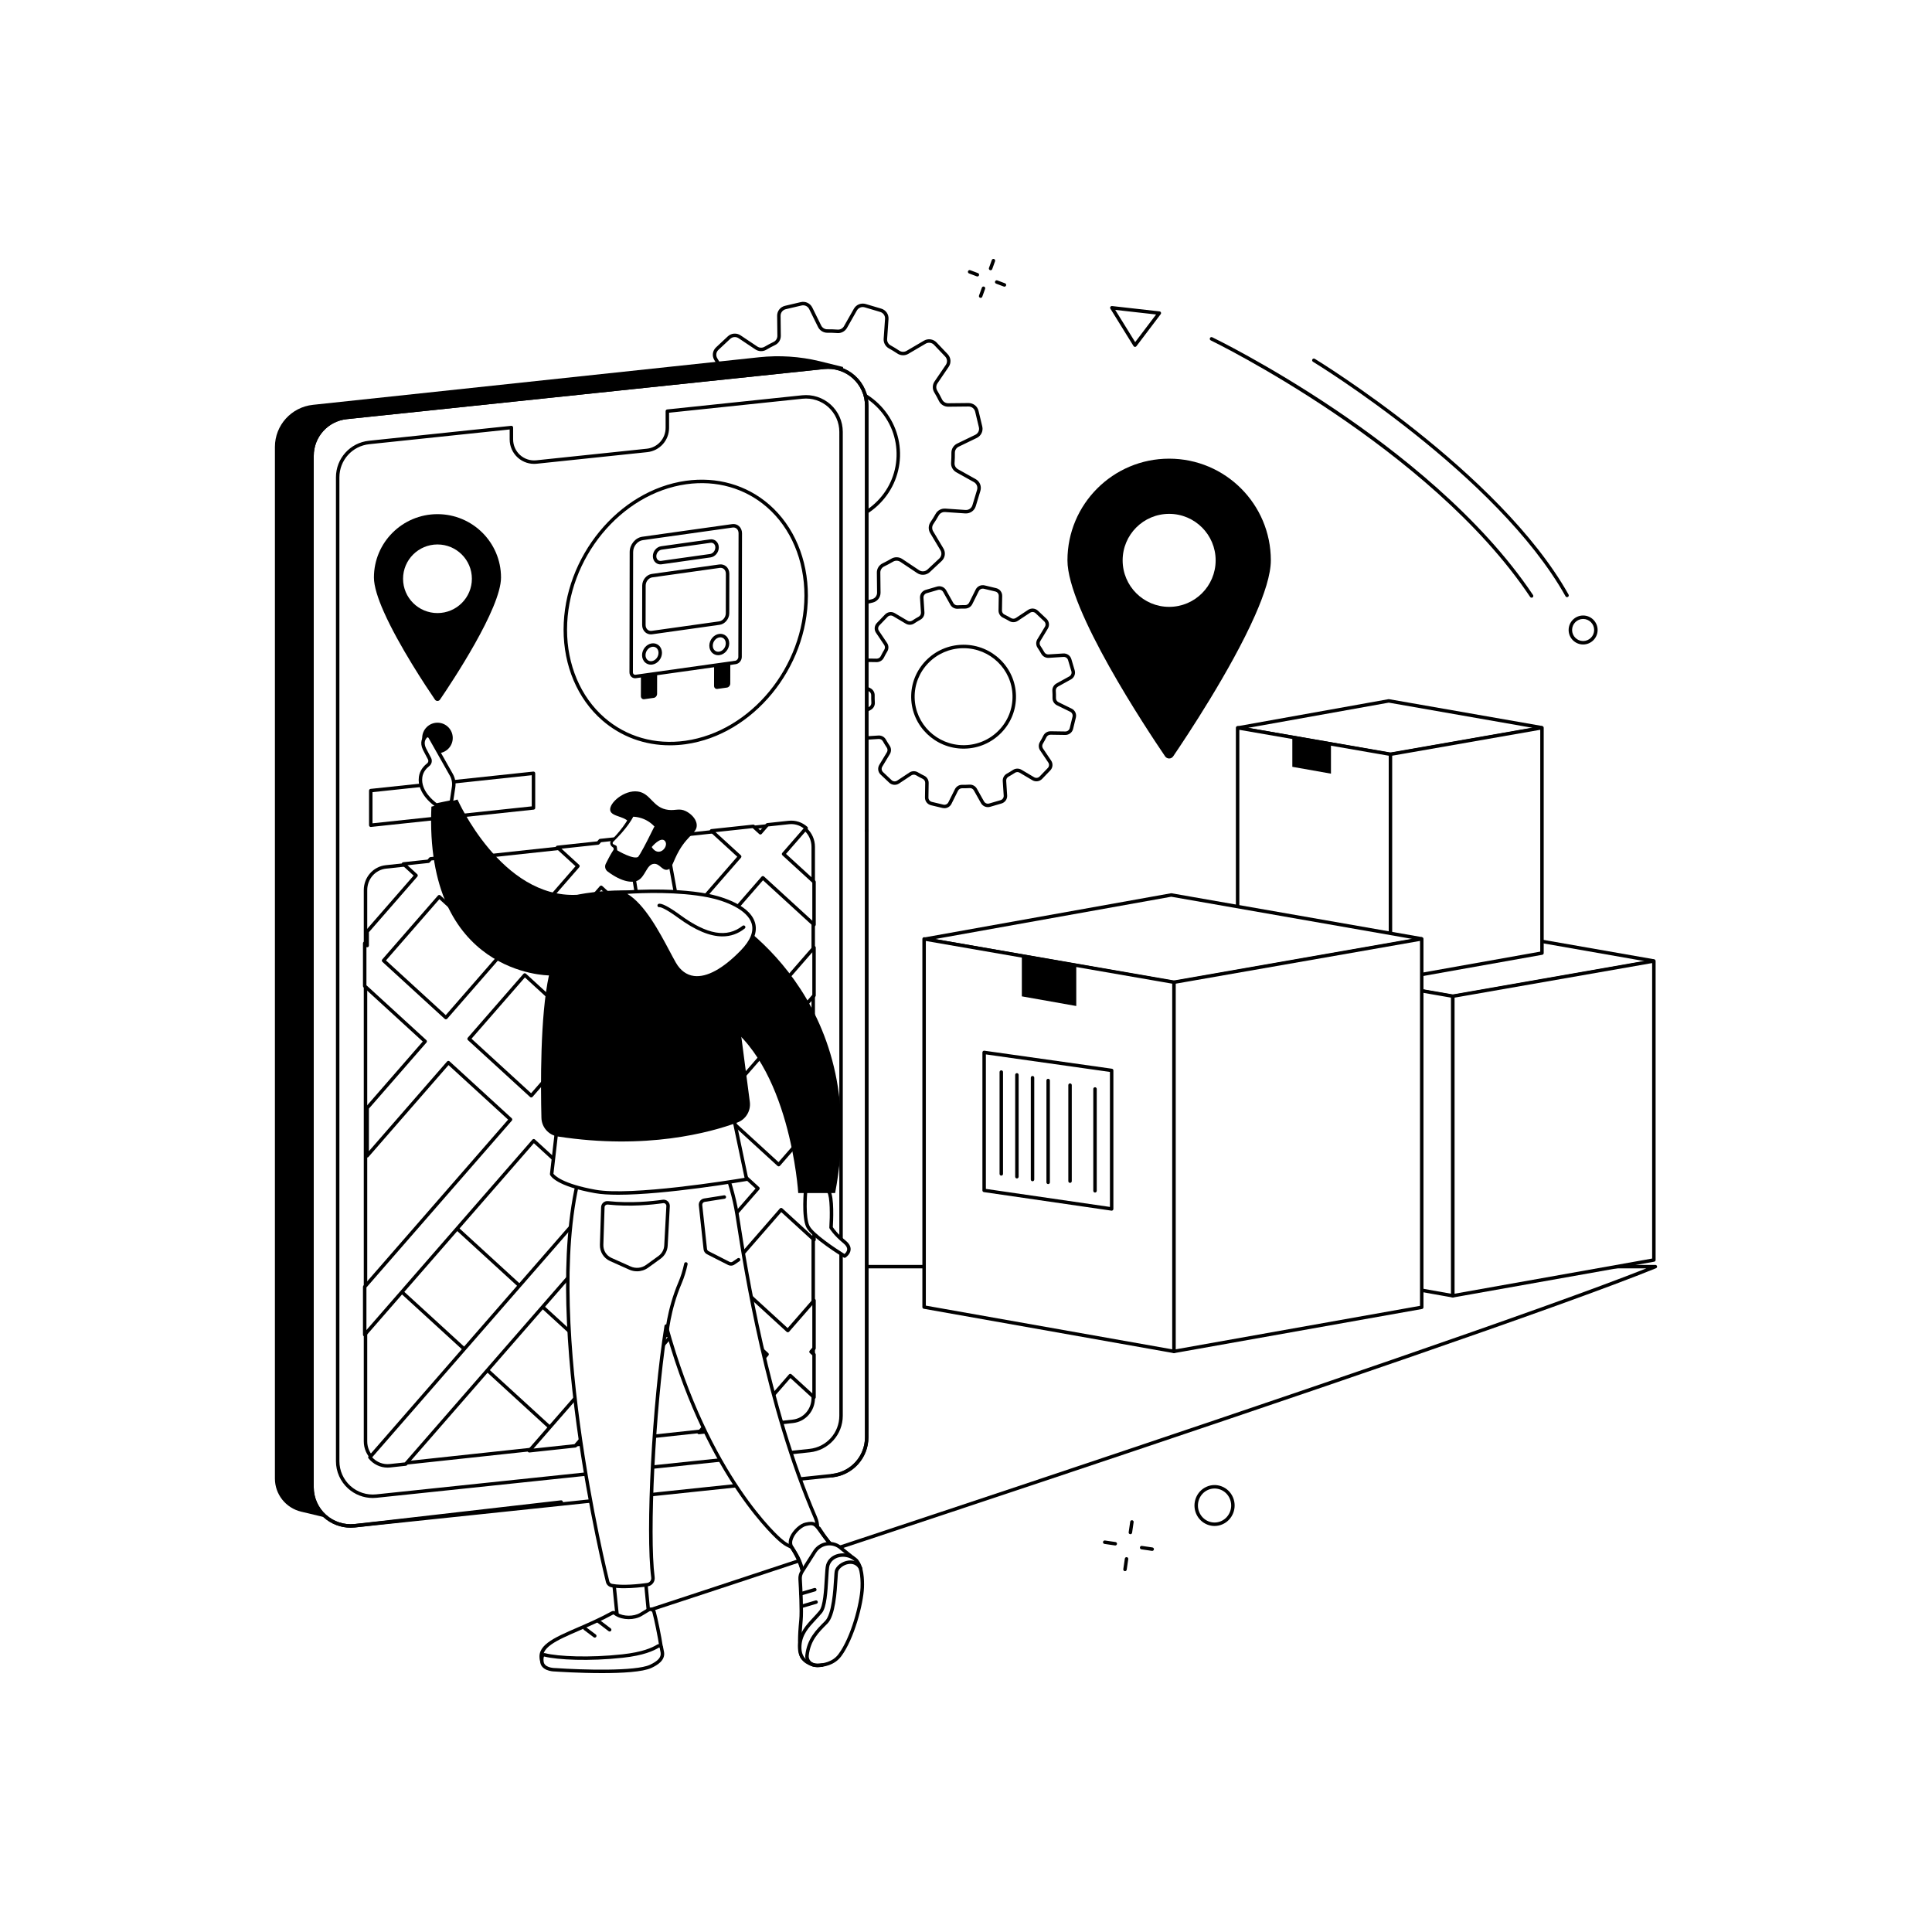 <?xml version="1.0" encoding="utf-8"?>
<!-- Generator: Adobe Illustrator 27.5.0, SVG Export Plug-In . SVG Version: 6.00 Build 0)  -->
<svg version="1.1" xmlns="http://www.w3.org/2000/svg" xmlns:xlink="http://www.w3.org/1999/xlink" x="0px" y="0px"
	 viewBox="0 0 2500 2500" style="enable-background:new 0 0 2500 2500;" xml:space="preserve">
<g id="Background">
	<rect style="fill:#FFFFFF;" width="2500" height="2500"/>
</g>
<g id="Illustration">
	<g id="Post_service_tracking_1_">
		<g>
			<path d="M724.042,2123.857c-0.944,0-1.821-0.599-2.129-1.544c-0.384-1.177,0.258-2.441,1.434-2.824
				c11.591-3.786,1145.704-374.419,1407.091-478.236H374.122c-1.237,0-2.24-1.002-2.24-2.24c0-1.238,1.003-2.24,2.24-2.24h1767.899
				c1.071,0,1.993,0.759,2.198,1.809c0.206,1.052-0.362,2.102-1.354,2.505c-239.438,97.46-1406.368,478.82-1418.127,482.659
				C724.507,2123.822,724.272,2123.857,724.042,2123.857z"/>
		</g>
		<g>
			<path d="M1105.761,784.878c-4.966,0-9.579-2.771-11.852-7.376l-11.474-23.261c-1.475-2.992-4.507-4.983-7.863-4.869
				c-4.41,0.059-8.959-0.094-13.471-0.42c-3.297-0.199-6.506,1.487-8.162,4.401l-12.825,22.578
				c-3.057,5.383-9.357,7.903-15.326,6.134l-20.058-5.959c-5.975-1.776-9.849-7.328-9.42-13.503l1.798-25.858
				c0.231-3.323-1.506-6.514-4.426-8.131c-3.901-2.163-7.728-4.493-11.376-6.925c-2.777-1.853-6.441-1.947-9.332-0.254
				l-22.479,13.179c-5.361,3.141-12.087,2.198-16.362-2.292l-14.37-15.095c-4.29-4.506-4.847-11.241-1.357-16.377l14.616-21.511
				c1.872-2.756,1.997-6.348,0.319-9.15c-2.273-3.793-4.422-7.741-6.387-11.735c-1.446-2.94-4.498-4.889-7.929-4.782l-26.177,0.271
				c-0.047,0-0.094,0-0.141,0c-6.17,0-11.457-4.139-12.887-10.108l-4.833-20.192c-1.443-6.026,1.467-12.131,7.075-14.846
				l23.463-11.357c3.015-1.459,4.94-4.504,4.903-7.759c-0.048-4.408,0.092-8.901,0.417-13.359c0.238-3.257-1.505-6.422-4.444-8.063
				l-22.79-12.722c-5.44-3.034-7.988-9.297-6.199-15.233l6-19.873c1.788-5.921,7.379-9.725,13.595-9.334l26.095,1.798
				c3.361,0.251,6.598-1.49,8.23-4.384c2.169-3.848,4.518-7.641,6.98-11.27c1.856-2.734,1.953-6.344,0.249-9.196l-13.313-22.285
				c-3.184-5.331-2.234-12.02,2.308-16.268l15.224-14.231c4.531-4.235,11.303-4.782,16.468-1.336l21.719,14.498
				c2.797,1.868,6.443,1.999,9.286,0.324c3.844-2.26,7.827-4.386,11.836-6.319c2.963-1.431,4.853-4.502,4.816-7.827l-0.291-25.943
				c-0.069-6.188,4.121-11.506,10.189-12.93l20.37-4.777c6.066-1.422,12.204,1.468,14.943,7.017l11.475,23.261
				c1.462,2.966,4.509,4.869,7.781,4.869c0.027,0,0.055,0,0.083,0c4.457-0.055,8.986,0.094,13.472,0.42
				c3.313,0.217,6.508-1.487,8.161-4.401l12.823-22.578c3.058-5.383,9.366-7.897,15.327-6.134l20.057,5.959
				c5.975,1.776,9.849,7.328,9.42,13.503l-1.797,25.858c-0.231,3.323,1.506,6.514,4.426,8.131c3.902,2.163,7.729,4.493,11.375,6.925
				c2.773,1.851,6.439,1.949,9.332,0.254l22.479-13.179c5.357-3.143,12.085-2.201,16.362,2.292l14.37,15.098
				c4.289,4.504,4.848,11.237,1.358,16.373l-14.62,21.518c-1.869,2.752-1.98,6.365-0.281,9.205c2.256,3.773,4.385,7.682,6.323,11.62
				c1.452,2.946,4.531,4.839,7.863,4.839c0.03,0,0.06,0,0.091,0l26.181-0.271c6.263-0.02,11.588,4.093,13.028,10.11l4.833,20.19
				c1.443,6.024-1.467,12.129-7.073,14.846l-23.465,11.357c-3.015,1.459-4.94,4.504-4.903,7.759
				c0.048,4.408-0.092,8.901-0.417,13.359c-0.238,3.257,1.505,6.422,4.444,8.063l22.79,12.72c5.44,3.036,7.988,9.301,6.199,15.233
				l-6,19.873c-1.788,5.923-7.376,9.716-13.595,9.336l-26.095-1.798c-3.358-0.238-6.596,1.49-8.229,4.384
				c-2.18,3.863-4.528,7.654-6.981,11.27c-1.856,2.734-1.953,6.344-0.249,9.196l13.312,22.285c3.186,5.331,2.238,12.02-2.308,16.266
				l-15.223,14.234c-4.533,4.235-11.305,4.786-16.469,1.332l-21.722-14.496c-2.793-1.868-6.46-1.977-9.34-0.289
				c-3.787,2.227-7.73,4.333-11.717,6.26c-2.999,1.448-4.912,4.53-4.875,7.851l0.291,25.945c0.069,6.19-4.122,11.506-10.191,12.928
				l-20.369,4.777C1107.82,784.759,1106.782,784.875,1105.761,784.878z M1074.66,744.891c4.961,0,9.58,2.881,11.793,7.367
				l11.474,23.261c1.812,3.675,5.893,5.582,9.903,4.635l20.37-4.777c4.011-0.938,6.78-4.443,6.734-8.518l-0.291-25.945
				c-0.057-5.049,2.85-9.732,7.406-11.932c3.877-1.875,7.713-3.924,11.397-6.09c4.351-2.551,9.884-2.386,14.096,0.424l21.723,14.498
				c3.427,2.29,7.916,1.929,10.922-0.879l15.223-14.234c2.99-2.793,3.616-7.192,1.521-10.696l-13.312-22.286
				c-2.594-4.34-2.442-9.839,0.387-14.008c2.384-3.513,4.668-7.199,6.786-10.955c2.476-4.392,7.381-6.967,12.439-6.654l26.095,1.798
				c4.115,0.311,7.818-2.249,8.998-6.16l6-19.873c1.178-3.9-0.506-8.023-4.093-10.027l-22.791-12.72
				c-4.453-2.485-7.093-7.315-6.729-12.302c0.317-4.331,0.453-8.697,0.406-12.98c-0.056-4.983,2.861-9.631,7.432-11.843
				l23.465-11.357c3.697-1.789,5.617-5.808,4.668-9.771l-4.833-20.19c-0.943-3.939-4.444-6.672-8.531-6.672
				c-0.032,0-0.062,0-0.094,0l-26.181,0.271c-0.045,0-0.091,0-0.137,0c-5.027,0-9.679-2.87-11.881-7.341
				c-1.886-3.828-3.954-7.627-6.149-11.296c-2.591-4.331-2.426-9.835,0.42-14.021l14.62-21.518
				c2.294-3.377,1.925-7.805-0.897-10.769l-14.37-15.098c-2.834-2.975-7.296-3.598-10.852-1.518l-22.479,13.179
				c-4.363,2.561-9.892,2.404-14.084-0.389c-3.544-2.365-7.264-4.631-11.061-6.733c-4.435-2.459-7.075-7.31-6.723-12.361
				l1.797-25.857c0.282-4.066-2.278-7.724-6.227-8.896l-20.058-5.959c-3.961-1.183-8.135,0.492-10.156,4.051l-12.823,22.579
				c-2.505,4.408-7.375,7.05-12.382,6.654c-4.363-0.315-8.764-0.461-13.103-0.407c-4.919,0.052-9.693-2.841-11.927-7.367
				l-11.475-23.261c-1.811-3.673-5.885-5.589-9.902-4.637l-20.369,4.777c-4.01,0.941-6.779,4.445-6.733,8.52l0.291,25.941
				c0.057,5.053-2.827,9.73-7.349,11.911c-3.9,1.883-7.773,3.951-11.512,6.149c-4.315,2.535-9.825,2.356-14.043-0.459
				l-21.719-14.498c-3.428-2.286-7.917-1.925-10.922,0.882l-15.223,14.231c-2.989,2.796-3.615,7.194-1.522,10.699l13.313,22.285
				c2.594,4.34,2.442,9.839-0.387,14.008c-2.394,3.526-4.677,7.212-6.785,10.955c-2.475,4.39-7.361,6.984-12.44,6.654l-26.095-1.798
				c-4.117-0.293-7.818,2.249-8.998,6.158l-6,19.873c-1.178,3.902,0.505,8.026,4.093,10.027l22.791,12.722
				c4.453,2.485,7.093,7.315,6.729,12.302c-0.317,4.331-0.453,8.697-0.406,12.98c0.056,4.981-2.861,9.631-7.432,11.843
				l-23.463,11.357c-3.698,1.789-5.618,5.808-4.669,9.771l4.833,20.19c0.951,3.97,4.551,6.665,8.625,6.672l26.177-0.271
				c5.078-0.052,9.794,2.809,11.995,7.284c1.912,3.885,4.002,7.724,6.211,11.412c2.57,4.294,2.391,9.776-0.457,13.969
				l-14.616,21.511c-2.295,3.377-1.926,7.805,0.897,10.771l14.369,15.095c2.835,2.977,7.298,3.603,10.852,1.518l22.479-13.179
				c4.364-2.564,9.893-2.406,14.083,0.389c3.547,2.367,7.268,4.631,11.062,6.733c4.436,2.459,7.076,7.31,6.724,12.361l-1.798,25.857
				c-0.282,4.066,2.278,7.724,6.227,8.896l20.058,5.959c3.958,1.183,8.134-0.49,10.155-4.051l12.825-22.579
				c2.504-4.408,7.357-7.059,12.382-6.654c4.388,0.315,8.789,0.466,13.102,0.407C1074.57,744.891,1074.615,744.891,1074.66,744.891z
				 M1072.649,679.063c-1.069,0-2.138-0.017-3.211-0.055c-50.777-1.711-90.705-44.05-89.008-94.378
				c1.696-50.324,44.348-89.912,95.163-88.168c50.776,1.711,90.704,44.05,89.007,94.379c-0.821,24.383-11.176,46.984-29.154,63.639
				C1118.256,670.401,1096.065,679.063,1072.649,679.063z M1072.423,500.887c-46.972,0-85.937,37.035-87.517,83.894
				c-1.614,47.861,36.375,88.122,84.682,89.752c23.397,0.746,45.712-7.501,62.812-23.342c17.096-15.835,26.94-37.322,27.721-60.502
				c1.614-47.861-36.374-88.122-84.681-89.752C1074.432,500.904,1073.425,500.887,1072.423,500.887z"/>
			<path d="M1222.05,1045.826c-0.807,0-1.625-0.094-2.441-0.289l-14.843-3.55c-4.702-1.124-7.933-5.263-7.858-10.064l0.293-18.906
				c0.034-2.194-1.224-4.233-3.203-5.195c-2.936-1.426-5.828-2.979-8.601-4.62c-1.899-1.118-4.316-1.054-6.165,0.166l-15.855,10.484
				c-4.017,2.653-9.261,2.205-12.759-1.091l-11.062-10.432c-3.511-3.31-4.225-8.503-1.734-12.628l9.8-16.246
				c1.135-1.879,1.092-4.244-0.11-6.024c-1.819-2.695-3.548-5.501-5.139-8.341c-1.056-1.881-3.17-3.014-5.397-2.863l-19.056,1.227
				c-4.832,0.33-9.139-2.684-10.508-7.282l-4.315-14.518c-1.369-4.609,0.628-9.458,4.858-11.795l16.645-9.196
				c1.933-1.07,3.093-3.141,2.954-5.278c-0.21-3.218-0.285-6.514-0.223-9.793c0.042-2.15-1.221-4.169-3.214-5.145l-17.1-8.369
				c-4.341-2.126-6.576-6.871-5.438-11.541l3.59-14.713c1.125-4.609,5.213-7.794,9.972-7.794c0.054,0,0.107,0,0.162,0l19.078,0.282
				c0.03,0,0.058,0,0.086,0c2.196,0,4.224-1.24,5.185-3.18c1.444-2.918,3.013-5.788,4.665-8.527c1.123-1.866,1.06-4.241-0.163-6.057
				l-10.574-15.71c-2.691-3.999-2.234-9.22,1.107-12.698l10.53-10.966c3.328-3.469,8.544-4.176,12.689-1.721l16.39,9.706
				c1.913,1.133,4.321,1.087,6.133-0.114c2.737-1.813,5.569-3.526,8.416-5.094c1.897-1.046,3.03-3.135,2.886-5.32l-1.231-18.884
				c-0.312-4.793,2.71-9.087,7.349-10.443l14.65-4.281c4.627-1.35,9.507,0.623,11.859,4.808l9.274,16.493
				c1.077,1.918,3.167,3.08,5.353,2.929c3.266-0.208,6.592-0.286,9.88-0.225c2.191,0.035,4.233-1.212,5.219-3.189l8.452-16.95
				c2.139-4.296,6.911-6.512,11.608-5.39l14.844,3.55c4.701,1.124,7.932,5.263,7.858,10.064l-0.293,18.908
				c-0.034,2.192,1.224,4.231,3.203,5.193c2.942,1.431,5.836,2.984,8.601,4.62c1.896,1.118,4.318,1.054,6.164-0.166l15.857-10.484
				c4.017-2.653,9.262-2.205,12.759,1.092l11.061,10.432c3.51,3.312,4.224,8.503,1.737,12.628l-9.803,16.25
				c-1.132,1.877-1.077,4.257,0.14,6.064c1.804,2.675,3.516,5.451,5.089,8.255c1.072,1.91,3.205,3.071,5.416,2.905l19.06-1.227
				c4.833-0.315,9.14,2.682,10.507,7.284l4.315,14.516c1.369,4.609-0.628,9.458-4.857,11.795l-16.645,9.196
				c-1.934,1.07-3.094,3.141-2.954,5.276c0.209,3.226,0.284,6.521,0.222,9.795c-0.042,2.15,1.221,4.169,3.214,5.145l17.101,8.369
				c4.339,2.126,6.575,6.871,5.437,11.541l-3.589,14.713c-1.125,4.609-5.215,7.796-9.978,7.796c-0.052,0-0.104,0-0.156,0
				l-19.079-0.284c-2.141-0.061-4.298,1.214-5.27,3.18c-1.447,2.922-3.016,5.79-4.667,8.529c-1.122,1.864-1.059,4.239,0.164,6.055
				l10.573,15.71c2.692,3.999,2.237,9.22-1.107,12.7l-10.53,10.963c-3.327,3.467-8.543,4.176-12.688,1.724l-16.394-9.71
				c-1.912-1.129-4.333-1.074-6.171,0.144c-2.697,1.785-5.5,3.482-8.332,5.044c-1.923,1.061-3.072,3.156-2.929,5.339l1.232,18.888
				c0.312,4.79-2.71,9.084-7.349,10.441l-14.651,4.281c-4.627,1.352-9.506-0.623-11.859-4.808l-9.272-16.491
				c-1.081-1.921-3.174-3.1-5.353-2.931c-3.267,0.208-6.589,0.284-9.879,0.225c-2.206,0.02-4.233,1.21-5.219,3.189l-8.453,16.953
				C1229.447,1043.698,1225.882,1045.826,1222.05,1045.826z M1182.456,997.928c1.811,0,3.62,0.472,5.221,1.42
				c2.667,1.577,5.452,3.071,8.278,4.445c3.538,1.719,5.786,5.368,5.726,9.294l-0.293,18.906c-0.042,2.686,1.776,5.005,4.421,5.637
				l14.843,3.55c2.659,0.639,5.35-0.61,6.556-3.03l8.453-16.952c1.754-3.515,5.411-5.733,9.311-5.67
				c3.168,0.061,6.365-0.013,9.511-0.217c3.874-0.236,7.628,1.796,9.545,5.206l9.271,16.491c1.327,2.358,4.081,3.471,6.698,2.704
				l14.651-4.281c2.609-0.763,4.309-3.167,4.134-5.847l-1.232-18.888c-0.256-3.909,1.799-7.66,5.236-9.557
				c2.728-1.503,5.427-3.137,8.024-4.856c3.257-2.157,7.547-2.262,10.926-0.263l16.394,9.71c2.346,1.387,5.297,0.987,7.174-0.971
				l10.531-10.966c1.869-1.945,2.124-4.863,0.621-7.094l-10.573-15.71c-2.191-3.253-2.302-7.52-0.284-10.869
				c1.587-2.634,3.096-5.392,4.489-8.203c1.712-3.461,5.311-5.674,9.199-5.674c0.051,0,0.102,0,0.152,0l19.079,0.284
				c0.028,0,0.059,0,0.088,0c2.689,0,4.996-1.789,5.627-4.379l3.589-14.713c0.636-2.607-0.619-5.261-3.052-6.453l-17.102-8.369
				c-3.551-1.741-5.798-5.372-5.724-9.253c0.06-3.152-0.012-6.322-0.213-9.421c-0.252-3.859,1.813-7.584,5.26-9.487l16.645-9.196
				c2.371-1.31,3.493-4.025,2.729-6.597l-4.315-14.516c-0.767-2.586-3.198-4.276-5.923-4.091l-19.061,1.227
				c-3.947,0.236-7.701-1.781-9.611-5.184c-1.514-2.697-3.161-5.37-4.897-7.945c-2.188-3.246-2.291-7.516-0.263-10.88l9.803-16.25
				c1.389-2.303,0.989-5.204-0.974-7.054l-11.061-10.432c-1.979-1.864-4.945-2.117-7.215-0.615l-15.856,10.484
				c-3.27,2.163-7.553,2.27-10.916,0.286c-2.661-1.575-5.446-3.071-8.278-4.447c-3.538-1.719-5.786-5.366-5.726-9.292l0.293-18.908
				c0.042-2.686-1.776-5.005-4.421-5.637l-14.844-3.55c-2.66-0.641-5.35,0.61-6.556,3.032l-8.452,16.95
				c-1.756,3.517-5.404,5.646-9.311,5.67c-3.167-0.057-6.366,0.015-9.511,0.217c-3.877,0.241-7.625-1.794-9.544-5.204l-9.274-16.493
				c-1.326-2.356-4.082-3.467-6.698-2.704l-14.65,4.281c-2.609,0.763-4.309,3.167-4.134,5.849l1.232,18.884
				c0.256,3.911-1.783,7.654-5.195,9.537c-2.743,1.509-5.469,3.159-8.103,4.904c-3.235,2.144-7.51,2.238-10.891,0.234l-16.39-9.706
				c-2.344-1.389-5.293-0.991-7.174,0.969l-10.531,10.966c-1.868,1.945-2.123,4.863-0.621,7.094l10.573,15.71
				c2.192,3.253,2.304,7.52,0.284,10.872c-1.587,2.634-3.097,5.394-4.488,8.201c-1.735,3.506-5.478,5.711-9.351,5.674l-19.079-0.282
				c-2.731-0.081-5.076,1.756-5.715,4.377l-3.59,14.713c-0.637,2.607,0.619,5.261,3.055,6.453l17.1,8.369
				c3.551,1.741,5.798,5.372,5.724,9.253c-0.06,3.156,0.012,6.324,0.214,9.419c0.25,3.861-1.814,7.586-5.259,9.489l-16.646,9.196
				c-2.372,1.313-3.494,4.025-2.73,6.597l4.315,14.518c0.769,2.583,3.217,4.268,5.925,4.088l19.058-1.227
				c3.919-0.247,7.697,1.765,9.592,5.143c1.532,2.732,3.196,5.433,4.947,8.026c2.173,3.222,2.265,7.481,0.232,10.845l-9.8,16.246
				c-1.39,2.303-0.991,5.204,0.972,7.054l11.062,10.432c1.976,1.859,4.944,2.113,7.215,0.615l15.854-10.484
				C1178.474,998.499,1180.465,997.928,1182.456,997.928z M1246.831,968.745c-36.758,0-67.019-29.257-67.761-65.854
				c-0.363-17.956,6.351-34.981,18.905-47.935c12.549-12.952,29.433-20.284,47.54-20.651c0.467-0.009,0.938-0.013,1.404-0.013
				c36.759,0,67.019,29.257,67.761,65.854c0.363,17.959-6.351,34.981-18.905,47.937c-12.549,12.95-29.433,20.282-47.54,20.649
				C1247.768,968.741,1247.297,968.745,1246.831,968.745z M1246.917,838.771c-0.436,0-0.873,0.004-1.313,0.013
				c-16.917,0.341-32.691,7.192-44.412,19.289c-11.717,12.09-17.982,27.975-17.643,44.726c0.691,34.159,28.955,61.466,63.283,61.466
				c0.436,0,0.873-0.004,1.312-0.013c16.919-0.341,32.691-7.192,44.412-19.286c11.717-12.09,17.982-27.975,17.643-44.728
				C1309.509,866.079,1281.245,838.771,1246.917,838.771z"/>
		</g>
		<g>
			<g>
				<path d="M424.762,1964.445c22.959,5.473,46.708-0.211,70.16-2.924l577.406-59.704c29.664-3.088,51.971-28.303,51.262-57.944
					l-32.732-1368.996l-30.814-7.62c-25.338-6.04-51.528-7.732-77.439-5.004l-577.607,61.587
					c-28.009,2.959-49.259,26.448-49.259,54.448V1913.27c0,20.362,14.045,38.069,33.964,42.817L424.762,1964.445z"/>
				<g>
					<path style="fill:#FFFFFF;" d="M1076.743,1909.457l-617.764,64.84c-29.518,3.098-55.222-20.049-55.222-49.729V589.888
						c0-25.595,19.328-47.057,44.783-49.729l617.763-64.84c29.518-3.098,55.222,20.049,55.222,49.729v1334.679
						C1121.526,1885.322,1102.198,1906.785,1076.743,1909.457z"/>
					<path d="M453.781,1976.807c-12.843,0-25.352-4.749-34.981-13.42c-10.983-9.891-17.282-24.04-17.282-38.82V589.889
						c0-26.822,20.114-49.158,46.788-51.956l617.764-64.839c14.702-1.547,29.427,3.242,40.411,13.133
						c10.984,9.891,17.284,24.042,17.284,38.822v1334.679c0,26.822-20.115,49.158-46.788,51.956l-0.234-2.227l0.234,2.227
						l-617.764,64.839C457.401,1976.713,455.588,1976.807,453.781,1976.807z M1071.507,477.287c-1.653,0-3.311,0.087-4.969,0.26
						l-617.764,64.84c-24.387,2.559-42.776,22.981-42.776,47.502v1334.679c0,13.512,5.758,26.448,15.8,35.491
						c10.041,9.043,23.505,13.413,36.948,12.011l617.764-64.839c24.386-2.559,42.776-22.981,42.776-47.502V525.049
						c0-13.514-5.76-26.45-15.802-35.493C1094.682,481.629,1083.246,477.287,1071.507,477.287z"/>
				</g>
				<path d="M453.789,1976.807c-12.857,0-25.361-4.749-34.989-13.42c-10.983-9.891-17.282-24.04-17.282-38.82V589.889
					c0-26.822,20.114-49.158,46.788-51.956l617.764-64.839c14.702-1.547,29.427,3.242,40.411,13.133
					c10.984,9.891,17.284,24.042,17.284,38.822v550.003c0,1.236-1.003,2.24-2.24,2.24c-1.237,0-2.24-1.004-2.24-2.24V525.049
					c0-13.514-5.76-26.45-15.802-35.493c-10.039-9.043-23.509-13.407-36.946-12.009l-617.764,64.84
					c-24.387,2.559-42.776,22.981-42.776,47.502v1334.679c0,13.512,5.758,26.448,15.8,35.491
					c10.041,9.043,23.505,13.413,36.948,12.011l267.168-30.652c1.223-0.164,2.339,0.739,2.481,1.969
					c0.141,1.229-0.742,2.341-1.97,2.481l-267.19,30.654C457.418,1976.711,455.599,1976.807,453.789,1976.807z"/>
				<path d="M1076.74,1911.697c-1.132,0-2.103-0.855-2.225-2.006c-0.129-1.231,0.763-2.332,1.994-2.461
					c24.386-2.559,42.776-22.981,42.776-47.502v-784.676c0-1.238,1.003-2.24,2.24-2.24c1.237,0,2.24,1.002,2.24,2.24v784.676
					c0,26.822-20.115,49.158-46.788,51.956C1076.897,1911.692,1076.819,1911.697,1076.74,1911.697z"/>
				<g>
					<path style="fill:#FFFFFF;" d="M1088.319,558.834v1273.103c0,23.228-17.539,42.693-40.633,45.134l-560.629,58.843
						c-26.767,2.8-50.107-18.21-50.107-45.134V617.677c0-23.227,17.539-42.693,40.655-45.111l184.144-19.331v15.411
						c0,17.426,15.096,31.023,32.433,29.209l143.064-15.008c14.94-1.568,26.297-14.179,26.297-29.209v-21.593l174.669-18.322
						C1065.001,510.9,1088.319,531.911,1088.319,558.834z"/>
					<path d="M482.36,1938.399c-11.709,0-23.116-4.333-31.899-12.245c-10.01-9.019-15.75-21.911-15.75-35.373V617.675
						c0-24.442,18.34-44.794,42.662-47.336l184.143-19.332c0.632-0.076,1.262,0.138,1.734,0.562c0.471,0.424,0.74,1.03,0.74,1.665
						v15.413c0,7.671,3.27,15.017,8.973,20.153c5.704,5.136,13.35,7.634,20.987,6.827l143.063-15.006
						c13.849-1.457,24.291-13.057,24.291-26.984v-21.592c0-1.146,0.866-2.109,2.006-2.227l174.669-18.322
						c13.403-1.411,26.816,2.947,36.824,11.954c10.014,9.014,15.757,21.911,15.757,35.384v1273.103
						c0,24.431-18.329,44.792-42.637,47.36l-560.63,58.844C485.647,1938.313,483.999,1938.399,482.36,1938.399z M659.509,555.721
						l-181.67,19.072c-22.034,2.306-38.65,20.739-38.65,42.882v1273.105c0,12.195,5.201,23.873,14.27,32.043
						c9.071,8.172,21.235,12.134,33.365,10.863l560.628-58.844c22.02-2.33,38.626-20.774,38.626-42.906V558.834
						c0-12.204-5.203-23.887-14.274-32.052c-9.068-8.163-21.231-12.101-33.358-10.832l-172.664,18.112v19.575
						c0,16.226-12.168,29.742-28.303,31.438L694.416,600.08c-8.895,0.938-17.807-1.966-24.453-7.953
						c-6.643-5.983-10.454-14.542-10.454-23.48V555.721z"/>
				</g>
			</g>
			<g>
				<g>
					<path style="fill:#FFFFFF;" d="M1025.928,1839.189l-520.421,55.978c-17.395,1.871-32.541-12.108-32.541-30.032v-713.32
						c0-15.457,11.389-28.418,26.39-30.031l520.421-55.978c17.395-1.871,32.541,12.108,32.541,30.032v713.32
						C1052.318,1824.614,1040.928,1837.576,1025.928,1839.189z"/>
					<path d="M502.453,1897.57c-7.656,0-15.139-2.85-20.937-8.056c-6.858-6.16-10.79-15.045-10.79-24.379v-713.32
						c0-16.648,12.205-30.517,28.391-32.258l520.42-55.978c8.762-0.947,17.604,1.927,24.232,7.881
						c6.856,6.16,10.788,15.045,10.788,24.377v713.32c0,16.651-12.206,30.519-28.391,32.258l-520.42,55.978
						C504.649,1897.511,503.548,1897.57,502.453,1897.57z M1022.935,1067.875c-0.967,0-1.94,0.052-2.919,0.157l-520.42,55.978
						c-13.904,1.496-24.39,13.451-24.39,27.804v713.32c0,8.065,3.392,15.734,9.304,21.045c5.766,5.178,13.135,7.573,20.758,6.759
						l520.42-55.978c13.904-1.494,24.39-13.448,24.39-27.804v-713.32c0-8.063-3.391-15.732-9.302-21.043
						C1035.75,1070.279,1029.503,1067.875,1022.935,1067.875z"/>
				</g>
				<g>
					<polygon style="fill:#FFFFFF;" points="736.019,1869.493 511.633,1664.127 583.112,1582.105 807.498,1787.471 					"/>
					<path d="M736.019,1871.733c-0.558,0-1.098-0.208-1.513-0.589L510.12,1665.778c-0.897-0.82-0.974-2.207-0.176-3.124
						l71.48-82.022c0.397-0.455,0.96-0.731,1.563-0.763c0.598-0.033,1.193,0.175,1.638,0.584l224.386,205.366
						c0.897,0.82,0.975,2.207,0.176,3.124l-71.48,82.022c-0.397,0.455-0.96,0.731-1.563,0.763
						C736.103,1871.73,736.06,1871.733,736.019,1871.733z M514.758,1663.949l221.081,202.341l68.535-78.642l-221.08-202.341
						L514.758,1663.949z"/>
				</g>
				<g>
					<path style="fill:#FFFFFF;" d="M987.144,1135.851l66.227,60.615v-55.294l-39.422-36.08l29.216-33.526
						c-5.943-5.287-13.922-8.186-22.455-7.269l-27.767,2.987l-9.009,10.338l-9.16-8.384l-54.06,5.815l36.414,33.328l-72.03,82.655
						l-80.425-73.608l31.49-36.135l-59.535,6.404l-2.746,3.151l-52.496,5.647l26.466,24.222l-72.03,82.655l-80.654-73.817
						l21.482-24.651l-59.536,6.405l-2.745,3.15l-32.31,3.476l16.29,14.908l-63.238,72.567v18.135l-3.199-2.928v55.294l78.269,71.635
						l-75.07,86.144v61.914l105.086-120.586l80.425,73.607l-188.71,216.545v61.914l218.725-250.988l80.653,73.818l-292.648,335.814
						c6.068,7.568,15.589,12.063,25.93,10.95l20.394-2.194l276.339-317.099l80.654,73.817l-197.016,226.075l59.536-6.404
						l167.495-192.201l80.652,73.818l-88.171,101.175l59.536-6.404l58.65-67.3l30.729,28.124v-55.292l-3.923-3.592l3.923-4.502
						v-61.913l-33.938,38.944l-80.654-73.817l72.03-82.654l42.562,38.953v-55.294l-15.756-14.421l15.756-18.079v-61.914
						l-45.771,52.522l-80.653-73.817l72.029-82.654l54.395,49.784v-55.294l-27.589-25.25l27.589-31.657v-61.914l-57.604,66.101
						l-80.654-73.817L987.144,1135.851z M777.87,1148.187l80.424,73.608l-72.03,82.655l-80.425-73.608L777.87,1148.187z
						 M496.335,1242.968l72.03-82.655l80.653,73.818l-72.03,82.654L496.335,1242.968z M607.003,1344.256l72.031-82.654
						l80.424,73.608l-72.029,82.654L607.003,1344.256z M717.443,1445.334l72.029-82.654l80.655,73.817l-72.031,82.655
						L717.443,1445.334z M980.795,1537.784l-72.031,82.655l-80.654-73.817l72.031-82.655L980.795,1537.784z M968.963,1323.084
						l-72.031,82.654l-80.654-73.817l72.031-82.655L968.963,1323.084z"/>
					<path d="M501.478,1899.082c-9.461,0-18.465-4.327-24.583-11.954c-0.678-0.847-0.653-2.056,0.059-2.874l291.212-334.166
						l-77.348-70.792l-217.216,249.259c-0.615,0.704-1.601,0.956-2.474,0.626c-0.875-0.328-1.455-1.164-1.455-2.098v-61.915
						c0-0.54,0.196-1.063,0.551-1.472l187.274-214.894l-77.12-70.581l-103.578,118.853c-0.613,0.704-1.6,0.956-2.474,0.626
						c-0.875-0.328-1.455-1.164-1.455-2.098v-61.913c0-0.54,0.196-1.063,0.551-1.472l73.634-84.496l-76.657-70.159
						c-0.464-0.424-0.727-1.024-0.727-1.651v-55.294c0-0.888,0.525-1.693,1.337-2.05c0.606-0.269,1.284-0.252,1.863,0.026v-13.184
						c0-0.54,0.196-1.063,0.551-1.472l61.802-70.916l-14.678-13.435c-0.65-0.593-0.89-1.514-0.616-2.349
						c0.274-0.838,1.014-1.435,1.889-1.529l31.438-3.382l2.169-2.489c0.371-0.424,0.888-0.696,1.449-0.755l59.536-6.405
						c0.907-0.103,1.799,0.374,2.226,1.192c0.426,0.816,0.308,1.811-0.298,2.507l-20.046,23.001l77.348,70.792l69.085-79.274
						l-24.853-22.749c-0.65-0.593-0.89-1.514-0.616-2.349c0.274-0.838,1.014-1.435,1.889-1.529l51.623-5.552l2.17-2.491
						c0.371-0.424,0.888-0.696,1.449-0.755l59.535-6.403c0.915-0.103,1.799,0.374,2.226,1.192c0.427,0.816,0.308,1.811-0.297,2.507
						L807.8,1117.25l77.12,70.584l69.085-79.277l-34.802-31.853c-0.65-0.593-0.89-1.514-0.616-2.349
						c0.275-0.838,1.014-1.435,1.889-1.529l54.06-5.814c0.639-0.07,1.276,0.14,1.752,0.575l7.467,6.833l7.501-8.608
						c0.371-0.424,0.888-0.696,1.449-0.755l27.767-2.986c8.852-0.949,17.44,1.824,24.183,7.82c0.918,0.816,1.007,2.218,0.2,3.146
						l-27.78,31.877l37.81,34.607c0.464,0.424,0.727,1.024,0.727,1.651v55.294c0,0.888-0.525,1.693-1.338,2.05
						c-0.811,0.361-1.76,0.203-2.415-0.398l-64.534-59.065l-69.085,79.276l77.348,70.792l56.095-64.371
						c0.615-0.702,1.602-0.951,2.474-0.625c0.875,0.328,1.455,1.164,1.455,2.098v61.915c0,0.54-0.196,1.063-0.551,1.472
						l-26.153,30.007l25.977,23.777c0.464,0.424,0.727,1.024,0.727,1.651v55.294c0,0.888-0.525,1.693-1.338,2.05
						c-0.811,0.359-1.76,0.203-2.415-0.398l-52.702-48.235l-69.085,79.274l77.348,70.792l44.262-50.79
						c0.615-0.702,1.602-0.954,2.474-0.626c0.875,0.328,1.455,1.164,1.455,2.098v61.913c0,0.54-0.196,1.063-0.551,1.472
						l-14.32,16.43l14.144,12.947c0.464,0.424,0.727,1.024,0.727,1.652v55.294c0,0.888-0.525,1.693-1.338,2.05
						c-0.811,0.359-1.76,0.203-2.415-0.398l-40.869-37.403l-69.085,79.274l77.348,70.791l32.43-37.214
						c0.615-0.702,1.602-0.952,2.474-0.626c0.875,0.328,1.455,1.164,1.455,2.098v61.913c0,0.54-0.196,1.063-0.551,1.472
						l-2.487,2.852l2.311,2.117c0.464,0.424,0.727,1.024,0.727,1.651v55.294c0,0.888-0.525,1.693-1.338,2.05
						c-0.811,0.359-1.76,0.204-2.415-0.398l-29.036-26.575l-57.142,65.572c-0.371,0.424-0.888,0.696-1.449,0.755l-59.536,6.403
						c-0.921,0.103-1.8-0.376-2.226-1.192c-0.427-0.816-0.308-1.811,0.297-2.507l86.734-99.526l-77.347-70.792l-165.987,190.47
						c-0.371,0.424-0.888,0.696-1.449,0.755l-59.536,6.405c-0.925,0.09-1.8-0.374-2.226-1.192c-0.427-0.816-0.308-1.811,0.298-2.507
						l195.579-224.427l-77.348-70.792l-274.831,315.369c-0.371,0.424-0.888,0.696-1.449,0.755l-20.395,2.194
						C503.697,1899.023,502.584,1899.082,501.478,1899.082z M481.602,1885.739c5.851,6.389,14.212,9.629,22.731,8.71l19.522-2.1
						l275.763-316.439c0.397-0.455,0.96-0.731,1.563-0.763c0.593-0.029,1.193,0.175,1.638,0.584l80.654,73.817
						c0.897,0.82,0.974,2.207,0.176,3.124l-193.26,221.765l52.979-5.698l166.919-191.539c0.397-0.455,0.96-0.731,1.563-0.763
						c0.596-0.031,1.192,0.175,1.638,0.584l80.652,73.817c0.897,0.82,0.974,2.207,0.176,3.124l-84.415,96.863l52.979-5.696
						l58.074-66.642c0.397-0.455,0.96-0.731,1.563-0.763c0.599-0.031,1.192,0.173,1.638,0.584l26.976,24.692v-49.221l-3.196-2.927
						c-0.897-0.82-0.975-2.207-0.176-3.124l3.372-3.869v-55.092l-30.009,34.437c-0.397,0.455-0.96,0.731-1.563,0.763
						c-0.615,0.035-1.193-0.175-1.638-0.584l-80.654-73.817c-0.897-0.82-0.974-2.207-0.176-3.124l72.03-82.654
						c0.397-0.455,0.96-0.731,1.563-0.763c0.597-0.039,1.192,0.173,1.638,0.584l38.809,35.519v-49.221l-15.029-13.757
						c-0.897-0.82-0.974-2.207-0.176-3.124l15.205-17.447v-55.092l-41.842,48.012c-0.397,0.455-0.96,0.731-1.563,0.763
						c-0.602,0.031-1.193-0.177-1.638-0.584l-80.653-73.817c-0.897-0.82-0.975-2.207-0.176-3.124l72.03-82.654
						c0.397-0.455,0.96-0.731,1.563-0.763c0.595-0.042,1.192,0.175,1.638,0.584l50.642,46.351v-49.221l-26.862-24.587
						c-0.897-0.82-0.974-2.207-0.176-3.124l27.038-31.024v-55.094l-53.675,61.593c-0.397,0.455-0.96,0.731-1.563,0.764
						c-0.604,0.024-1.193-0.177-1.638-0.584l-80.654-73.817c-0.897-0.82-0.974-2.207-0.176-3.124l72.03-82.656
						c0.397-0.455,0.96-0.731,1.563-0.763c0.593-0.048,1.193,0.175,1.638,0.584l62.475,57.181v-49.221l-38.694-35.417
						c-0.897-0.82-0.974-2.207-0.176-3.124l27.703-31.79c-5.493-4.165-12.169-6.042-19.013-5.305l-26.894,2.892l-8.432,9.677
						c-0.397,0.455-0.96,0.731-1.563,0.763c-0.606,0.018-1.194-0.175-1.638-0.584l-8.414-7.7l-48.122,5.175l32.755,29.979
						c0.897,0.82,0.975,2.207,0.176,3.124l-72.03,82.656c-0.397,0.455-0.96,0.731-1.563,0.763c-0.592,0.031-1.193-0.175-1.638-0.584
						l-80.425-73.609c-0.897-0.82-0.974-2.207-0.176-3.124l27.734-31.823l-52.978,5.696l-2.17,2.491
						c-0.371,0.424-0.888,0.696-1.449,0.755l-47.564,5.116l22.807,20.875c0.897,0.82,0.975,2.207,0.176,3.124l-72.03,82.654
						c-0.397,0.455-0.96,0.731-1.563,0.763c-0.603,0.015-1.193-0.175-1.638-0.584l-80.654-73.817
						c-0.897-0.82-0.975-2.207-0.176-3.124l17.726-20.339l-52.979,5.698l-2.169,2.489c-0.371,0.424-0.888,0.696-1.449,0.755
						l-27.379,2.946l12.631,11.561c0.897,0.82,0.974,2.207,0.176,3.124l-62.687,71.933v17.294c0,0.888-0.525,1.693-1.337,2.05
						c-0.606,0.269-1.284,0.251-1.862-0.026v49.357l77.542,70.969c0.897,0.82,0.974,2.207,0.176,3.124l-74.519,85.513v55.092
						l101.157-116.076c0.397-0.455,0.96-0.731,1.563-0.763c0.611-0.022,1.193,0.175,1.638,0.584l80.425,73.607
						c0.897,0.82,0.974,2.207,0.176,3.124l-188.159,215.912v55.094l214.796-246.481c0.397-0.455,0.96-0.731,1.563-0.763
						c0.59-0.026,1.193,0.175,1.638,0.584l80.654,73.817c0.897,0.82,0.974,2.207,0.176,3.124L481.602,1885.739z M908.765,1622.679
						c-0.559,0-1.098-0.208-1.513-0.588l-80.654-73.817c-0.897-0.82-0.974-2.207-0.176-3.124l72.031-82.656
						c0.397-0.455,0.96-0.731,1.563-0.763c0.594-0.035,1.192,0.173,1.638,0.584l80.654,73.817c0.897,0.82,0.974,2.207,0.176,3.124
						l-72.031,82.656c-0.397,0.455-0.96,0.731-1.563,0.764C908.849,1622.677,908.806,1622.679,908.765,1622.679z M831.236,1546.446
						l77.348,70.792l69.086-79.277l-77.348-70.792L831.236,1546.446z M798.096,1521.391c-0.558,0-1.098-0.208-1.513-0.588
						l-80.653-73.817c-0.897-0.82-0.974-2.207-0.176-3.124l72.029-82.654c0.397-0.455,0.96-0.731,1.563-0.763
						c0.591-0.033,1.193,0.175,1.638,0.584l80.655,73.817c0.897,0.82,0.975,2.207,0.176,3.124l-72.031,82.654
						c-0.397,0.455-0.96,0.731-1.563,0.763C798.181,1521.389,798.139,1521.391,798.096,1521.391z M720.568,1445.157l77.348,70.792
						l69.086-79.274l-77.349-70.792L720.568,1445.157z M687.428,1420.104c-0.558,0-1.098-0.208-1.513-0.588l-80.425-73.609
						c-0.897-0.82-0.974-2.207-0.176-3.124l72.031-82.654c0.397-0.455,0.96-0.731,1.563-0.764c0.605-0.026,1.193,0.175,1.638,0.584
						l80.424,73.609c0.897,0.82,0.974,2.207,0.176,3.124l-72.029,82.654c-0.397,0.455-0.96,0.731-1.563,0.763
						C687.513,1420.102,687.47,1420.104,687.428,1420.104z M610.128,1344.078l77.12,70.584l69.085-79.274l-77.119-70.584
						L610.128,1344.078z M896.932,1407.977c-0.559,0-1.098-0.208-1.513-0.588l-80.654-73.817c-0.897-0.82-0.974-2.207-0.176-3.124
						l72.031-82.654c0.397-0.455,0.96-0.731,1.563-0.763c0.592-0.042,1.193,0.175,1.638,0.584l80.653,73.817
						c0.897,0.82,0.974,2.207,0.176,3.124l-72.031,82.654c-0.397,0.455-0.96,0.731-1.563,0.763
						C897.016,1407.975,896.973,1407.977,896.932,1407.977z M819.403,1331.744l77.348,70.792l69.086-79.274l-77.348-70.791
						L819.403,1331.744z M576.989,1319.024c-0.558,0-1.098-0.208-1.513-0.588l-80.654-73.817c-0.897-0.82-0.974-2.207-0.176-3.124
						l72.03-82.654c0.397-0.455,0.96-0.731,1.563-0.763c0.592-0.033,1.193,0.175,1.638,0.584l80.653,73.817
						c0.897,0.82,0.974,2.207,0.176,3.124l-72.029,82.654c-0.397,0.455-0.96,0.731-1.563,0.763
						C577.073,1319.022,577.031,1319.024,576.989,1319.024z M499.46,1242.79l77.348,70.792l69.085-79.274l-77.348-70.792
						L499.46,1242.79z M786.264,1306.691c-0.559,0-1.098-0.208-1.513-0.588l-80.425-73.609c-0.897-0.82-0.974-2.207-0.176-3.124
						l72.031-82.656c0.397-0.455,0.96-0.731,1.563-0.763c0.596-0.042,1.192,0.175,1.638,0.584l80.424,73.609
						c0.897,0.82,0.974,2.207,0.176,3.124l-72.03,82.656c-0.397,0.455-0.96,0.731-1.563,0.763
						C786.348,1306.689,786.305,1306.691,786.264,1306.691z M708.964,1230.665l77.12,70.584l69.085-79.276l-77.119-70.584
						L708.964,1230.665z"/>
				</g>
			</g>
			<g>
				<circle cx="566.089" cy="954.936" r="19.77"/>
				<g>
					<path d="M566.089,665.31c-45.413,0-82.225,36.707-82.225,81.988c0,11.32,5.138,27.149,12.848,44.529
						c19.429,43.806,55.185,97.45,66.116,113.478c1.568,2.296,4.951,2.302,6.517,0.006c15.264-22.378,78.968-118.158,78.968-158.013
						C648.313,702.017,611.499,665.31,566.089,665.31z"/>
					<ellipse style="fill:#FFFFFF;" cx="566.089" cy="748.921" rx="44.522" ry="44.393"/>
				</g>
			</g>
			<g>
				<g>
					<g>
						<path style="fill:#FFFFFF;" d="M887.779,624.371c86.126-12.104,155.559,53.5,155.386,146.455
							c-0.172,92.67-69.885,177.83-156.011,189.934c-86.126,12.104-155.815-53.464-155.643-146.134
							C731.684,721.672,801.653,636.476,887.779,624.371z"/>
						<path d="M866.843,964.438c-32.714,0-63.272-11.193-87.658-32.431c-31.808-27.704-50.001-70.49-49.914-117.386
							c0.174-93.891,71.139-180.232,158.195-192.469c40.28-5.657,78.627,5.298,107.973,30.856
							c31.841,27.732,50.052,70.676,49.965,117.821c-0.174,93.735-71.025,179.933-157.939,192.15
							C880.523,963.955,873.636,964.438,866.843,964.438z M888.09,626.589c-84.933,11.937-154.169,96.292-154.339,188.042
							c-0.085,45.597,17.547,87.149,48.376,113.997c28.454,24.784,65.644,35.406,104.715,29.915
							c84.792-11.917,153.913-96.128,154.083-187.722c0.085-45.846-17.566-87.556-48.427-114.435
							C964.146,631.697,927.067,621.11,888.09,626.589z"/>
					</g>
				</g>
				<g>
					<path d="M850.324,871.464l-0.049,26.357c-0.005,2.537-1.911,4.876-4.261,5.207l-12.451,1.75
						c-2.351,0.33-4.267-1.472-4.262-4.009l0.049-26.357L850.324,871.464z"/>
					<path d="M945.007,858.158l-0.049,26.357c-0.005,2.537-1.928,4.879-4.278,5.209l-12.452,1.75
						c-2.351,0.33-4.249-1.474-4.245-4.011l0.049-26.357L945.007,858.158z"/>
					<g>
						<path style="fill:#FFFFFF;" d="M947.723,680.409c5.652-0.794,10.218,3.52,10.206,9.621l-0.297,160.022
							c-0.007,3.486-2.649,6.703-5.897,7.16l-6.729,0.946l-20.975,2.948l-73.708,10.359l-20.975,2.948l-6.729,0.946
							c-3.247,0.456-5.88-2.02-5.874-5.505l0.289-155.568c0.016-8.56,6.47-16.418,14.401-17.532L947.723,680.409z"/>
						<path d="M821.843,877.653c-1.75,0-3.394-0.606-4.714-1.754c-1.671-1.457-2.627-3.662-2.623-6.05l0.289-155.567
							c0.019-9.627,7.344-18.484,16.329-19.746l116.287-16.344c3.252-0.459,6.362,0.44,8.755,2.524
							c2.552,2.22,4.011,5.62,4.004,9.321l-0.298,160.021c-0.009,4.642-3.446,8.761-7.827,9.373l-129.115,18.147
							C822.565,877.628,822.202,877.653,821.843,877.653z M948.034,682.627l-116.287,16.344
							c-6.863,0.965-12.458,7.835-12.473,15.319l-0.289,155.567c-0.002,1.107,0.383,2.052,1.085,2.662
							c0.605,0.525,1.381,0.742,2.235,0.621l129.117-18.147c2.147-0.302,3.965-2.566,3.969-4.946l0.298-160.021
							c0.004-2.437-0.872-4.546-2.466-5.935C951.824,682.874,949.98,682.355,948.034,682.627z"/>
					</g>
					<g>
						<path style="fill:#FFFFFF;" d="M930.777,822.52c5.885-0.827,10.63,3.656,10.618,10.008
							c-0.012,6.333-4.776,12.152-10.661,12.979c-5.885,0.827-10.648-3.654-10.636-9.986
							C920.11,829.169,924.891,823.347,930.777,822.52z"/>
						<path d="M929.334,847.845c-2.734,0-5.296-0.941-7.348-2.728c-2.631-2.29-4.136-5.79-4.129-9.601
							c0.014-7.413,5.67-14.238,12.606-15.216c0.001,0,0.001,0,0.001,0c3.361-0.475,6.569,0.451,9.038,2.601
							c2.633,2.292,4.139,5.803,4.132,9.631c-0.014,7.404-5.662,14.218-12.59,15.192
							C930.469,847.805,929.898,847.845,929.334,847.845z M931.089,824.737c-4.816,0.678-8.742,5.519-8.752,10.788
							c-0.004,2.548,0.915,4.755,2.59,6.212c1.481,1.291,3.433,1.842,5.494,1.551c4.807-0.676,8.724-5.504,8.734-10.764
							c0.004-2.566-0.917-4.784-2.594-6.243C935.088,824.997,933.14,824.448,931.089,824.737z"/>
					</g>
					<g>
						<path style="fill:#FFFFFF;" d="M843.719,834.755c5.885-0.827,10.649,3.653,10.637,10.005
							c-0.012,6.333-4.794,12.155-10.68,12.982s-10.63-3.656-10.619-9.989C833.069,841.401,837.833,835.582,843.719,834.755z"/>
						<path d="M842.28,860.081c-2.73,0-5.287-0.941-7.336-2.723c-2.629-2.29-4.134-5.792-4.128-9.609
							c0.014-7.413,5.662-14.238,12.59-15.211c3.375-0.477,6.584,0.453,9.058,2.61c2.633,2.292,4.139,5.799,4.131,9.618
							c-0.014,7.404-5.67,14.22-12.608,15.196C843.413,860.042,842.844,860.081,842.28,860.081z M845.096,836.899
							c-0.351,0-0.707,0.024-1.065,0.074c-4.806,0.676-8.723,5.512-8.733,10.784c-0.004,2.555,0.915,4.764,2.59,6.223
							c1.475,1.284,3.417,1.833,5.477,1.544c4.816-0.676,8.742-5.508,8.752-10.769c0.004-2.557-0.917-4.771-2.593-6.232
							C848.3,837.459,846.757,836.899,845.096,836.899z"/>
					</g>
					<g>
						<path style="fill:#FFFFFF;" d="M931.069,732.624c5.777-0.812,10.469,3.582,10.457,9.837l-0.095,51.03
							c-0.012,6.255-4.722,11.97-10.499,12.782l-87.291,12.268c-5.796,0.815-10.487-3.579-10.476-9.835l0.095-51.03
							c0.012-6.255,4.722-11.97,10.518-12.785L931.069,732.624z"/>
						<path d="M842.263,820.88c-2.706,0-5.239-0.932-7.266-2.697c-2.594-2.26-4.078-5.716-4.071-9.48l0.094-51.03
							c0.014-7.306,5.598-14.034,12.445-14.999l87.291-12.267c3.313-0.466,6.493,0.446,8.936,2.575
							c2.595,2.26,4.081,5.716,4.074,9.485l-0.095,51.03c-0.014,7.308-5.589,14.034-12.428,14.995l-87.29,12.269
							C843.385,820.841,842.82,820.88,842.263,820.88z M931.38,734.842l-87.29,12.267c-4.726,0.665-8.58,5.407-8.59,10.572
							l-0.094,51.03c-0.004,2.502,0.895,4.666,2.533,6.094c1.45,1.264,3.361,1.805,5.391,1.518l87.29-12.269
							c4.716-0.663,8.562-5.403,8.571-10.567l0.095-51.03c0.004-2.505-0.897-4.67-2.536-6.099
							C935.302,735.098,933.397,734.554,931.38,734.842z"/>
					</g>
					<g>
						<path style="fill:#FFFFFF;" d="M919.147,700.166c4.844-0.681,8.747,3.011,8.738,8.22c-0.01,5.229-3.929,10.02-8.773,10.7
							l-63.338,8.902c-4.845,0.681-8.748-3.01-8.739-8.239c0.01-5.21,3.929-10.001,8.774-10.681L919.147,700.166z"/>
						<path d="M854.625,730.31c-2.342,0-4.536-0.807-6.293-2.338c-2.253-1.962-3.543-4.961-3.536-8.227
							c0.012-6.389,4.713-12.055,10.702-12.895l63.338-8.903c2.885-0.413,5.636,0.389,7.758,2.236
							c2.251,1.962,3.538,4.952,3.532,8.207c-0.012,6.4-4.713,12.074-10.701,12.914l-63.338,8.903
							C855.595,730.277,855.107,730.31,854.625,730.31z M919.459,702.383l-63.338,8.903c-3.703,0.521-6.838,4.397-6.846,8.468
							c-0.003,1.995,0.707,3.714,1.999,4.841c1.124,0.98,2.609,1.396,4.188,1.177l63.338-8.903c3.767-0.529,6.837-4.336,6.844-8.487
							c0.003-1.984-0.704-3.697-1.995-4.819C922.523,702.58,921.033,702.154,919.459,702.383z"/>
					</g>
				</g>
			</g>
			<path d="M479.778,1070.073c-0.55,0-1.085-0.203-1.497-0.575c-0.473-0.424-0.743-1.03-0.743-1.665v-44.798
				c0-1.146,0.864-2.107,2.003-2.227l210.552-22.399c0.638-0.07,1.262,0.136,1.735,0.562c0.472,0.424,0.743,1.03,0.743,1.665v44.798
				c0,1.146-0.864,2.106-2.003,2.227l-210.552,22.399C479.935,1070.069,479.856,1070.073,479.778,1070.073z M482.017,1025.05v40.292
				l206.073-21.922v-40.292L482.017,1025.05z M690.33,1045.434h0.022H690.33z"/>
		</g>
		<g>
			<g>
				<g>
					<path style="fill:#FFFFFF;" d="M1618.626,1243.759l261.39,45.697l258.888-45.356c0.444-0.078,0.444-0.72,0-0.798
						l-261.852-45.85L1618.626,1243.759z"/>
					<path d="M1880.016,1291.696c-0.129,0-0.258-0.011-0.386-0.033l-261.389-45.697c-1.07-0.188-1.852-1.116-1.854-2.203
						c-0.002-1.087,0.775-2.017,1.845-2.209l258.425-46.308c0.257-0.048,0.522-0.046,0.781-0.002l261.852,45.851
						c1.27,0.225,2.187,1.321,2.187,2.607c0,1.284-0.917,2.38-2.182,2.603l-258.893,45.358
						C1880.275,1291.685,1880.145,1291.696,1880.016,1291.696z M1631.478,1243.733l248.538,43.449l248.184-43.479l-251.143-43.976
						L1631.478,1243.733z"/>
				</g>
				<g>
					<polygon style="fill:#FFFFFF;" points="1879.966,1676.739 1879.966,1289.076 1617.551,1243.597 1617.551,1630.197 					"/>
					<path d="M1879.966,1678.979c-0.13,0-0.261-0.011-0.391-0.035l-262.416-46.542c-1.068-0.188-1.848-1.118-1.848-2.205v-386.6
						c0-0.661,0.292-1.288,0.797-1.713c0.505-0.429,1.164-0.61,1.825-0.494l262.416,45.479c1.073,0.186,1.857,1.118,1.857,2.207
						v387.663c0,0.663-0.293,1.291-0.801,1.717C1880.999,1678.795,1880.488,1678.979,1879.966,1678.979z M1619.79,1628.321
						l257.936,45.745v-383.105l-257.936-44.702V1628.321z"/>
				</g>
				<g>
					<polygon style="fill:#FFFFFF;" points="1879.966,1676.739 1879.966,1289.076 2140.105,1243.54 2140.105,1630.423 					"/>
					<path d="M1879.966,1678.979c-0.522,0-1.032-0.182-1.438-0.523c-0.509-0.427-0.802-1.054-0.802-1.717v-387.663
						c0-1.087,0.782-2.019,1.854-2.207l260.139-45.536c0.647-0.114,1.321,0.068,1.827,0.492c0.507,0.427,0.799,1.054,0.799,1.715
						v386.883c0,1.085-0.779,2.015-1.847,2.205l-260.139,46.317C1880.229,1678.968,1880.097,1678.979,1879.966,1678.979z
						 M1882.206,1290.957v383.109l255.659-45.52v-382.339L1882.206,1290.957z"/>
				</g>
			</g>
			<g>
				<g>
					<path style="fill:#FFFFFF;" d="M1602.269,941.851l197.01,34.442l194.81-34.13c0.396-0.069,0.396-0.642,0-0.711l-197.045-34.502
						L1602.269,941.851z"/>
					<path d="M1799.279,978.532c-0.129,0-0.258-0.011-0.386-0.033l-197.01-34.441c-1.07-0.188-1.852-1.116-1.854-2.203
						c-0.002-1.087,0.775-2.017,1.845-2.209l194.776-34.903c0.257-0.048,0.522-0.046,0.781-0.002l197.044,34.502
						c1.251,0.221,2.155,1.302,2.15,2.57c-0.003,1.266-0.911,2.343-2.158,2.555l-194.802,34.13
						C1799.538,978.521,1799.408,978.532,1799.279,978.532z M1615.12,941.825l184.159,32.192l183.856-32.21l-186.086-32.584
						L1615.12,941.825z M1993.702,939.955c-0.004,0.002-0.009,0.002-0.013,0.002L1993.702,939.955z"/>
				</g>
				<g>
					<polygon style="fill:#FFFFFF;" points="1799.241,1268.188 1799.241,976.006 1601.458,941.729 1601.458,1233.109 					"/>
					<polygon points="1722.258,1001.119 1722.258,963.431 1672.271,954.768 1672.271,992.253 					"/>
					<path d="M1799.241,1270.428c-0.13,0-0.261-0.011-0.391-0.035l-197.782-35.08c-1.07-0.188-1.848-1.118-1.848-2.205v-291.38
						c0-0.661,0.292-1.288,0.797-1.713c0.505-0.429,1.166-0.608,1.825-0.494l197.782,34.277c1.073,0.186,1.857,1.118,1.857,2.207
						v292.182c0,0.663-0.293,1.291-0.801,1.717C1800.273,1270.244,1799.762,1270.428,1799.241,1270.428z M1603.698,1231.232
						l193.302,34.284V977.891l-193.302-33.5V1231.232z"/>
				</g>
				<g>
					<polygon style="fill:#FFFFFF;" points="1799.241,1268.188 1799.241,976.006 1995.308,941.685 1995.308,1233.28 					"/>
					<path d="M1799.241,1270.428c-0.522,0-1.032-0.182-1.438-0.523c-0.509-0.426-0.802-1.054-0.802-1.717V976.006
						c0-1.087,0.782-2.019,1.854-2.207l196.067-34.321c0.649-0.116,1.321,0.068,1.827,0.492c0.507,0.427,0.799,1.054,0.799,1.715
						v291.594c0,1.085-0.779,2.015-1.847,2.205l-196.067,34.909C1799.503,1270.417,1799.371,1270.428,1799.241,1270.428z
						 M1801.481,977.887v287.628l191.587-34.113V944.351L1801.481,977.887z"/>
				</g>
			</g>
			<g>
				<g>
					<path style="fill:#FFFFFF;" d="M1197.111,1215.15l322.105,56.312l319.522-55.979c0.45-0.079,0.45-0.729,0-0.807
						l-323.176-56.588L1197.111,1215.15z"/>
					<path d="M1519.216,1273.703c-0.129,0-0.258-0.011-0.386-0.033l-322.105-56.313c-1.07-0.188-1.852-1.116-1.854-2.203
						s0.775-2.017,1.845-2.209l318.452-57.063c0.257-0.048,0.522-0.046,0.781-0.002l323.175,56.589
						c1.27,0.223,2.191,1.321,2.191,2.612c0,1.288-0.921,2.386-2.191,2.61l-319.522,55.98
						C1519.475,1273.692,1519.345,1273.703,1519.216,1273.703z M1209.962,1215.124l309.253,54.064l308.844-54.108l-312.492-54.718
						L1209.962,1215.124z"/>
				</g>
				<g>
					<polygon style="fill:#FFFFFF;" points="1519.154,1748.702 1519.154,1270.993 1195.786,1214.951 1195.786,1691.349 					"/>
					<polygon points="1392.679,1301.771 1392.679,1248.679 1322.26,1236.475 1322.26,1289.282 					"/>
					<path d="M1519.153,1750.941c-0.13,0-0.261-0.011-0.391-0.035l-323.367-57.352c-1.07-0.188-1.848-1.118-1.848-2.205v-476.398
						c0-0.661,0.292-1.288,0.797-1.713c0.505-0.427,1.165-0.608,1.825-0.494l323.367,56.042c1.073,0.186,1.857,1.118,1.857,2.207
						v477.709c0,0.663-0.293,1.291-0.801,1.717C1520.186,1750.759,1519.675,1750.941,1519.153,1750.941z M1198.026,1689.472
						l318.888,56.556v-473.15l-318.888-55.265V1689.472z"/>
				</g>
				<g>
					<g>
						<polygon style="fill:#FFFFFF;" points="1519.154,1748.702 1519.154,1270.993 1839.718,1214.88 1839.718,1691.627 						"/>
						<path d="M1519.153,1750.941c-0.522,0-1.032-0.182-1.438-0.523c-0.509-0.427-0.802-1.054-0.802-1.717v-477.709
							c0-1.087,0.782-2.019,1.854-2.207l320.564-56.112c0.652-0.116,1.321,0.068,1.827,0.492c0.507,0.427,0.799,1.054,0.799,1.715
							v476.746c0,1.085-0.779,2.015-1.847,2.205l-320.564,57.074C1519.416,1750.93,1519.284,1750.941,1519.153,1750.941z
							 M1521.394,1272.874v473.154l316.084-56.278v-472.203L1521.394,1272.874z"/>
					</g>
				</g>
			</g>
			<g>
				<path d="M1438.484,1566.598c-0.107,0-0.214-0.009-0.323-0.024l-165.003-23.992c-1.1-0.16-1.917-1.102-1.917-2.216v-178.548
					c0-0.65,0.281-1.266,0.771-1.691c0.49-0.424,1.14-0.621,1.783-0.527l165.003,23.32c1.105,0.155,1.926,1.102,1.926,2.218v179.22
					c0,0.65-0.282,1.269-0.774,1.693C1439.539,1566.406,1439.019,1566.598,1438.484,1566.598z M1275.721,1538.429l160.523,23.34
					v-174.685l-160.523-22.686V1538.429z"/>
				<g>
					<path d="M1295.665,1521.246c-1.237,0-2.24-1.002-2.24-2.24v-131.783c0-1.238,1.003-2.24,2.24-2.24
						c1.237,0,2.24,1.002,2.24,2.24v131.783C1297.905,1520.245,1296.902,1521.246,1295.665,1521.246z"/>
					<path d="M1315.879,1524.897c-1.237,0-2.24-1.002-2.24-2.24v-131.786c0-1.238,1.003-2.24,2.24-2.24
						c1.237,0,2.24,1.002,2.24,2.24v131.786C1318.119,1523.895,1317.116,1524.897,1315.879,1524.897z"/>
					<path d="M1336.093,1528.548c-1.237,0-2.24-1.002-2.24-2.24v-131.786c0-1.238,1.003-2.24,2.24-2.24
						c1.237,0,2.24,1.002,2.24,2.24v131.786C1338.333,1527.546,1337.33,1528.548,1336.093,1528.548z"/>
					<path d="M1356.307,1532.197c-1.237,0-2.24-1.002-2.24-2.24v-131.783c0-1.238,1.003-2.24,2.24-2.24
						c1.237,0,2.24,1.002,2.24,2.24v131.783C1358.547,1531.195,1357.544,1532.197,1356.307,1532.197z"/>
					<path d="M1384.636,1530.633c-1.237,0-2.24-1.002-2.24-2.24v-124.25c0-1.238,1.003-2.24,2.24-2.24c1.237,0,2.24,1.002,2.24,2.24
						v124.25C1386.876,1529.631,1385.873,1530.633,1384.636,1530.633z"/>
					<path d="M1416.95,1543.149c-1.237,0-2.24-1.002-2.24-2.24v-131.786c0-1.238,1.003-2.24,2.24-2.24c1.237,0,2.24,1.002,2.24,2.24
						v131.786C1419.189,1542.147,1418.187,1543.149,1416.95,1543.149z"/>
				</g>
			</g>
		</g>
		<g>
			<path d="M1381.276,725.102c0,63.971,101.955,217.707,126.38,253.621c2.508,3.687,7.923,3.678,10.431-0.009
				c17.496-25.724,74.717-111.825,105.813-182.137c12.337-27.896,20.561-53.306,20.561-71.475
				c0-72.677-58.916-131.593-131.593-131.593C1440.192,593.51,1381.276,652.426,1381.276,725.102z"/>
			<circle style="fill:#FFFFFF;" cx="1512.868" cy="725.102" r="60.171"/>
		</g>
		<g>
			<g>
				<g>
					<g>
						<path style="fill:#FFFFFF;" d="M834.273,2034.073l6.589,69.95c0.223,1.97-1.097,3.774-2.84,3.882l-34.733,2.148
							c-1.498,0.093-2.788-1.113-2.998-2.802l-6.455-63.572L834.273,2034.073z"/>
						<path d="M803.117,2112.299c-2.56,0-4.703-1.999-5.047-4.773l-6.462-63.621c-0.113-1.116,0.619-2.146,1.712-2.404l40.437-9.607
							c0.629-0.155,1.295-0.02,1.822,0.359c0.527,0.376,0.864,0.965,0.925,1.61l6.59,69.952c0.18,1.593-0.305,3.237-1.338,4.467
							c-0.934,1.113-2.211,1.774-3.595,1.859l-34.733,2.148C803.323,2112.294,803.219,2112.299,803.117,2112.299z M796.263,2045.405
							l6.257,61.62c0.062,0.492,0.365,0.755,0.629,0.792l34.735-2.148c0.197-0.013,0.36-0.173,0.44-0.267
							c0.243-0.291,0.36-0.711,0.313-1.127l-6.352-67.429L796.263,2045.405z"/>
					</g>
					<g>
						<path style="fill:#FFFFFF;" d="M846.339,2085.914c2.306,8.263,7.169,31.547,9.203,45.554
							c1.277,8.788-4.278,17.105-12.778,19.405c-24.032,6.5-81.484,6.22-129.313,8.332c-3.274,0.145-9.313-1.454-11.997-9.39
							c-9.101-26.917,41.169-35.255,90.859-62.62c0.976-0.538,2.165-0.488,3.073,0.16c0.571,0.407,1.299,0.906,2.156,1.451
							c8.644,5.5,23.011,5.508,31.789,0.229l9.914-5.962C841.966,2081.437,845.481,2082.839,846.339,2085.914z"/>
						<path d="M713.038,2161.454c-4.732,0-10.967-2.826-13.704-10.922c-7.001-20.708,16.234-30.771,48.392-44.696
							c13.374-5.792,28.532-12.357,43.509-20.606c1.752-0.965,3.842-0.849,5.454,0.298c0.548,0.394,1.241,0.868,2.057,1.387
							c7.842,4.988,21.319,5.077,29.434,0.199l9.912-5.961c1.901-1.144,4.166-1.328,6.221-0.51c2.059,0.818,3.584,2.52,4.183,4.668
							c2.394,8.575,7.235,31.873,9.263,45.833c1.433,9.87-4.762,19.28-14.41,21.887c-18.128,4.904-53.956,5.974-91.888,7.105
							c-12.62,0.376-25.669,0.766-37.911,1.306C713.382,2161.45,713.211,2161.454,713.038,2161.454z M793.736,2089.066
							c-0.114,0-0.23,0.028-0.339,0.09c-15.164,8.352-30.426,14.96-43.891,20.792c-29.962,12.976-51.609,22.349-45.929,39.15
							c2.633,7.785,8.613,7.89,9.777,7.87c12.273-0.542,25.339-0.932,37.975-1.308c37.661-1.124,73.233-2.185,90.851-6.949
							c7.462-2.019,12.254-9.294,11.146-16.922c-1.952-13.439-6.806-36.899-9.145-45.273c-0.22-0.788-0.775-1.411-1.525-1.711
							c-0.743-0.291-1.565-0.227-2.255,0.188l-9.912,5.961c-9.566,5.753-24.884,5.635-34.146-0.258
							c-0.898-0.571-1.661-1.094-2.26-1.522C793.983,2089.101,793.862,2089.066,793.736,2089.066z"/>
					</g>
					<g>
						<path style="fill:#FFFFFF;" d="M856.991,2137.812c0.048,0.243,0.079,0.413,0.091,0.49c1.276,8.788-7.07,14.19-15.049,17.935
							c-23.678,11.114-119.301,4.745-122.993,4.494c-0.075-0.005-0.129-0.007-0.204-0.005c-1.19,0.018-13.328,0.018-16.827-7.53
							c-0.435-0.938-0.702-2.254-0.866-3.491c-0.267-2.019-0.129-4.07,0.316-6.057c0.363-1.621,1.958-2.631,3.553-2.223
							c17.75,4.539,59.191,6.045,100.605,1.484c27.531-3.032,39.492-9.036,45.873-12.852c1.74-1.041,3.965-0.031,4.361,1.971
							C856.182,2133.701,856.584,2135.737,856.991,2137.812z"/>
						<path d="M778.986,2165c-29.613,0-57.927-1.888-60.098-2.034c-1.545-0.022-14.836-0.035-18.911-8.829
							c-0.477-1.028-0.821-2.382-1.054-4.138c-0.292-2.198-0.174-4.5,0.351-6.84c0.311-1.391,1.146-2.566,2.353-3.307
							c1.188-0.731,2.586-0.945,3.94-0.597c16.453,4.206,57.021,6.138,99.806,1.428c26.357-2.905,38.288-8.553,44.969-12.549
							c1.433-0.858,3.2-0.967,4.725-0.289c1.539,0.685,2.653,2.085,2.983,3.747l1.141,5.79c0.059,0.3,0.096,0.508,0.109,0.602
							c1.538,10.589-8.574,16.646-16.315,20.282C831.703,2163.561,804.849,2165,778.986,2165z M718.816,2158.486
							c0.074,0,0.303,0.004,0.354,0.009c34.077,2.321,103.382,4.416,121.911-4.285c10.39-4.878,14.641-9.686,13.784-15.588
							l-0.071-0.374c0-0.002,0-0.002-0.001-0.004l-1.139-5.781c-0.065-0.326-0.283-0.468-0.407-0.523
							c-0.143-0.065-0.362-0.109-0.606,0.04c-7.041,4.211-19.551,10.156-46.779,13.157c-43.308,4.764-84.57,2.763-101.406-1.542
							c-0.213-0.05-0.382,0.013-0.487,0.074c-0.095,0.059-0.265,0.199-0.325,0.468c-0.409,1.826-0.504,3.6-0.282,5.272
							c0.223,1.684,0.521,2.504,0.678,2.844c2.935,6.333,14.253,6.21,14.762,6.234
							C718.806,2158.486,718.81,2158.486,718.816,2158.486z"/>
					</g>
					<path d="M788.906,2111.185c-0.473,0-0.949-0.149-1.355-0.457l-14.506-11.046c-0.984-0.75-1.175-2.155-0.424-3.139
						c0.749-0.984,2.152-1.175,3.139-0.427l14.506,11.046c0.984,0.75,1.175,2.155,0.424,3.139
						C790.249,2110.881,789.582,2111.185,788.906,2111.185z"/>
					<path d="M769.633,2119.086c-0.467,0-0.94-0.146-1.342-0.448l-12.69-9.524c-0.99-0.741-1.19-2.146-0.447-3.137
						c0.742-0.987,2.147-1.188,3.136-0.446l12.69,9.524c0.99,0.741,1.19,2.146,0.447,3.137
						C770.987,2118.778,770.314,2119.086,769.633,2119.086z"/>
				</g>
				<g>
					<path style="fill:#FFFFFF;" d="M922.122,1474.309c0,0,23.71,47.448,31.686,97.434c7.425,46.539,34.73,238.152,101.268,391.848
						c7.543,17.424-1.166,35.557-19.718,39.597c-7.422,1.616-10.532-1.027-16.959-4.152c-3.311-1.61-8.802-6.368-8.802-6.368
						s-117.793-98.445-165.822-356.75c-30.892-166.14-25.753-152.961-25.753-152.961L922.122,1474.309z"/>
					<path style="fill:#FFFFFF;" d="M889.053,1496.024c0,0,13.829,90.166-12.325,156.875
						c-25.148,64.143-41.208,315.608-31.835,388.258c0.59,4.57-2.581,8.748-7.144,9.389c-11.439,1.607-32.067,3.789-46.176,1.151
						c-2.596-0.485-4.68-2.39-5.327-4.951c-9.315-36.861-86.567-370.053-32.098-540.797L889.053,1496.024z"/>
					<path d="M862.613,1730.44c-0.045,0-0.09-0.002-0.136-0.004c-1.235-0.072-2.177-1.133-2.102-2.369
						c0.019-0.326,2.116-32.984,17.633-69.278c2.999-7.013,5.475-15.004,7.361-23.749c0.26-1.21,1.448-1.982,2.662-1.717
						c1.208,0.26,1.977,1.453,1.717,2.662c-1.946,9.025-4.509,17.289-7.621,24.567c-15.214,35.585-17.261,67.462-17.281,67.782
						C864.777,1729.524,863.789,1730.44,862.613,1730.44z"/>
					<path d="M824.291,1645.061c-3.414,0-6.841-0.704-10.048-2.139l-24.741-11.079c-8.324-3.725-13.515-12.024-13.223-21.141
						l1.553-48.688c0.072-2.235,1.081-4.359,2.766-5.827c1.694-1.472,3.954-2.188,6.177-1.945
						c29.355,3.108,56.906,0.214,70.716-1.785c0,0,0,0,0.001,0c2.411-0.35,4.827,0.392,6.625,2.034
						c1.794,1.638,2.747,3.972,2.616,6.401l-2.741,50.986c-0.365,6.779-3.73,12.952-9.23,16.933l-16.018,11.587
						C834.484,1643.479,829.403,1645.061,824.291,1645.061z M785.908,1558.675c-0.873,0-1.701,0.308-2.368,0.888
						c-0.761,0.663-1.198,1.584-1.23,2.594l-1.553,48.688c-0.233,7.291,3.918,13.927,10.576,16.906l24.741,11.079
						c6.551,2.936,14.233,2.144,20.044-2.065l16.018-11.587c4.399-3.183,7.091-8.12,7.383-13.542l2.741-50.987
						c0.058-1.083-0.366-2.124-1.166-2.852c-0.802-0.733-1.885-1.054-2.96-0.91c-14.018,2.034-41.99,4.974-71.832,1.807
						C786.171,1558.682,786.038,1558.675,785.908,1558.675z"/>
					<path d="M945.856,1637.759c-1.276,0-2.56-0.297-3.748-0.901l-27.244-13.844c-2.49-1.266-4.156-3.681-4.458-6.457l-6.144-56.722
						c-0.476-4.388,2.568-8.354,6.93-9.027l25.74-4.062c1.212-0.197,2.37,0.641,2.561,1.861c0.193,1.223-0.641,2.369-1.864,2.562
						l-25.747,4.064c-1.996,0.311-3.384,2.12-3.167,4.121l6.144,56.72c0.138,1.267,0.898,2.369,2.034,2.947l27.245,13.844
						c1.247,0.636,2.732,0.525,3.875-0.282l6.485-4.384c1.027-0.696,2.419-0.424,3.11,0.601c0.692,1.024,0.423,2.417-0.602,3.108
						l-6.444,4.355C949.169,1637.252,947.519,1637.759,945.856,1637.759z"/>
					<path d="M807.462,2055.161c-5.766,0-11.41-0.348-16.301-1.262c-3.456-0.647-6.237-3.24-7.087-6.604
						c-0.906-3.585-89.938-360.596-32.06-542.028c0.278-0.873,1.058-1.487,1.97-1.553l63.349-4.661
						c-2.694-17.803-2.234-17.926-0.086-18.501c0.454-0.123,0.983-0.105,1.477,0.101l103.214-8.575
						c0.899-0.081,1.781,0.411,2.19,1.229c0.238,0.479,23.956,48.333,31.893,98.084c0.43,2.693,0.926,5.871,1.493,9.5
						c9.162,58.684,37.043,237.263,99.619,381.81c3.951,9.124,3.83,19.009-0.33,27.117c-4.094,7.982-11.54,13.507-20.966,15.559
						c-7.029,1.525-10.811-0.429-15.603-2.905c-0.875-0.451-1.801-0.932-2.812-1.422c-3.537-1.719-9.057-6.49-9.291-6.691
						c-0.89-0.744-91.125-77.87-145.454-267.867c-14.638,98.228-22.759,258.577-15.56,314.378c0.743,5.753-3.32,11.088-9.054,11.893
						C830.579,2053.816,818.785,2055.161,807.462,2055.161z M755.827,1508.069c-56.558,180.681,31.69,534.564,32.591,538.127
						c0.43,1.704,1.796,2.966,3.567,3.296c13.869,2.596,34.432,0.383,45.452-1.166c3.316-0.466,5.664-3.555,5.234-6.884
						c-7.641-59.224,1.18-226.73,17.161-325.873c0.168-1.041,1.039-1.824,2.091-1.881c1.049-0.092,2.002,0.63,2.28,1.647
						c53.561,195.792,145.902,274.836,146.828,275.613c1.496,1.295,5.849,4.86,8.344,6.072c1.046,0.508,2.006,1.004,2.91,1.472
						c4.61,2.38,7.152,3.695,12.593,2.505c8.094-1.761,14.463-6.457,17.933-13.223c3.547-6.914,3.621-15.404,0.207-23.294
						c-62.804-145.072-90.752-324.077-99.936-382.899c-0.565-3.622-1.061-6.796-1.49-9.487
						c-7.088-44.422-26.94-87.337-30.818-95.426l-100.758,8.371c0.174,2.089,0.689,6.488,2.105,15.73
						c0.095,0.617-0.072,1.247-0.462,1.735c-0.389,0.488-0.965,0.792-1.588,0.838L755.827,1508.069z"/>
				</g>
				<g>
					<g>
						<path style="fill:#FFFFFF;" d="M1040.344,2040.795c-4.284-19.572-6.061-23.577-15.763-38.549
							c-7.211-11.128,9.51-28.406,18.158-29.863c14.41-3.238,12.179,1.385,29.106,22.287l13.24,15.698
							C1085.085,2010.367,1044.087,2057.899,1040.344,2040.795z"/>
						<path d="M1044.201,2046.724c-0.529,0-1.03-0.057-1.502-0.177c-1.637-0.416-3.755-1.667-4.544-5.274
							c-4.299-19.647-6.113-23.394-15.454-37.81c-2.717-4.193-2.831-9.415-0.328-15.102c3.686-8.376,13.215-17.047,19.994-18.188
							c12.142-2.728,14.345,0.326,21.649,10.454c2.401,3.327,5.388,7.468,9.57,12.635l13.211,15.662
							c0.71,0.84,0.703,2.074-0.015,2.907C1081.59,2017.85,1056.06,2046.724,1044.201,2046.724z M1042.532,2040.315
							c0.363,1.66,1.02,1.827,1.268,1.89c5.961,1.525,25.538-17.268,38.336-31.86l-12.002-14.231
							c-4.29-5.296-7.318-9.493-9.75-12.866c-7.191-9.97-7.778-10.791-17.153-8.68c-4.906,0.829-13.395,7.958-16.757,15.599
							c-1.892,4.301-1.895,7.953-0.012,10.861C1036.479,2016.487,1038.282,2020.893,1042.532,2040.315z"/>
					</g>
					<path d="M1044.201,2046.724c-0.529,0-1.03-0.057-1.502-0.177c-1.637-0.416-3.755-1.667-4.544-5.274
						c-3.713-16.966-8.125-26.057-15.475-37.842c-0.654-1.05-0.334-2.432,0.715-3.086c1.051-0.654,2.433-0.333,3.087,0.715
						c7.621,12.223,12.196,21.651,16.05,39.255c0.363,1.66,1.02,1.827,1.268,1.89c5.945,1.496,25.531-17.259,38.331-31.853
						l-11.322-13.313c-5.068-6.256-10.497-14.459-12.911-18.326c-0.655-1.048-0.336-2.43,0.713-3.086
						c1.052-0.654,2.431-0.335,3.086,0.715c2.198,3.52,7.652,11.779,12.559,17.838l12.535,14.737c0.715,0.84,0.711,2.078-0.01,2.914
						C1081.59,2017.85,1056.06,2046.722,1044.201,2046.724z"/>
					<g>
						<path style="fill:#FFFFFF;" d="M1037.925,2033.465l16.291-25.569c7.6-11.929,24.186-13.986,34.469-4.274l19.46,15.736
							c0,0,3.865,10.994,2.828,18.151c-1.35,9.322-4.096,22.621-9.641,35.85c-8.533,20.356-32.425,61.378-40.933,75.794
							c-1.783,3.02-6.326,6.061-9.552,4.687c-3.832-1.632-7.824-4.623-11.694-8.124c-5.988-5.416-4.48-31.273-2.694-49.287
							c1.145-11.549-0.394-40.942-1.109-53.057C1035.142,2039.877,1036.044,2036.418,1037.925,2033.465z"/>
						<path d="M1052.585,2156.423c-0.886,0-1.767-0.16-2.617-0.523c-3.685-1.569-7.715-4.357-12.32-8.524
							c-1.927-1.743-7.795-7.05-3.42-51.168c1.129-11.392-0.405-40.651-1.116-52.704c-0.236-3.981,0.776-7.87,2.923-11.241
							l16.29-25.571c3.983-6.252,10.487-10.36,17.843-11.272c7.355-0.906,14.665,1.485,20.053,6.575l19.331,15.623
							c0.323,0.26,0.567,0.606,0.704,0.997c0.165,0.47,4.034,11.602,2.932,19.214c-1.316,9.084-4.082,22.773-9.793,36.396
							c-8.458,20.179-31.539,59.918-41.07,76.065C1060.613,2153.195,1056.553,2156.423,1052.585,2156.423z M1037.925,2033.466
							l1.889,1.203c-1.638,2.572-2.41,5.536-2.23,8.573c0.719,12.156,2.263,41.697,1.103,53.408
							c-3.747,37.79,0.128,45.741,1.968,47.406c4.229,3.826,7.851,6.352,11.069,7.724c1.864,0.801,5.379-1.45,6.746-3.765
							c9.484-16.069,32.445-55.595,40.795-75.521c5.53-13.19,8.214-26.479,9.491-35.307c0.817-5.639-1.778-14.194-2.529-16.497
							l-18.952-15.325c-4.542-4.281-10.531-6.256-16.555-5.497c-6.025,0.746-11.353,4.11-14.616,9.231l-16.29,25.571
							L1037.925,2033.466z"/>
					</g>
					<path d="M1036.444,2064.552c-0.968,0-1.86-0.632-2.148-1.608c-0.349-1.186,0.33-2.432,1.517-2.78l17.937-5.281
						c1.183-0.359,2.43,0.328,2.781,1.516c0.349,1.186-0.33,2.432-1.517,2.78l-17.937,5.281
						C1036.867,2064.523,1036.655,2064.552,1036.444,2064.552z"/>
					<path d="M1038.072,2080.616c-0.968,0-1.86-0.632-2.148-1.608c-0.349-1.186,0.33-2.432,1.517-2.78l17.937-5.278
						c1.192-0.354,2.431,0.33,2.781,1.516c0.349,1.186-0.33,2.432-1.517,2.78l-17.937,5.278
						C1038.494,2080.587,1038.282,2080.616,1038.072,2080.616z"/>
					<g>
						<path style="fill:#FFFFFF;" d="M1057.855,2155.037c-1.836,0.033-3.587-0.229-5.187-0.747
							c-5.414-1.756-18.95-5.523-17.798-24.853c1.194-20.035,16.229-30.5,27.1-43.83c8.296-10.172,6.686-52.048,9.205-60.307
							c4.511-14.791,25.953-17.396,36.969-5.941c6.955,7.233,8.05,23.196,7.598,34.959c-0.846,22.024-12.989,66.054-28.955,87.5
							C1078.999,2152.278,1066.742,2154.876,1057.855,2155.037z"/>
						<path d="M1057.528,2157.278c-1.927,0-3.792-0.286-5.551-0.857l-0.479-0.153c-5.494-1.765-20.087-6.453-18.863-26.964
							c0.966-16.213,10.502-26.422,19.723-36.296c2.662-2.85,5.414-5.797,7.877-8.815c5.014-6.151,6.17-26.577,7.014-41.493
							c0.475-8.371,0.849-14.984,1.784-18.053c2.135-6.997,7.81-12.077,15.57-13.934c9.055-2.168,18.928,0.617,25.156,7.094
							c8.055,8.376,8.609,26.525,8.221,36.596c-0.813,21.181-12.668,66.285-29.396,88.755c-8.91,11.965-23.052,13.982-30.69,14.12
							C1057.773,2157.278,1057.649,2157.278,1057.528,2157.278z M1090.829,2014.462c-1.734,0-3.475,0.197-5.183,0.606
							c-6.176,1.479-10.669,5.447-12.328,10.887c-0.779,2.551-1.176,9.57-1.596,16.999c-0.929,16.393-2.083,36.795-8.016,44.07
							c-2.558,3.137-5.363,6.14-8.074,9.043c-9.08,9.721-17.656,18.901-18.526,33.505c-1.016,17.042,9.899,20.549,15.762,22.432
							l0.491,0.158c1.396,0.45,2.893,0.654,4.453,0.636c0.001,0,0.001,0,0.002,0c6.816-0.123,19.41-1.885,27.177-12.317
							c16.221-21.787,27.722-65.634,28.514-86.248c0.611-15.931-1.93-28.076-6.975-33.319
							C1102.549,2016.772,1096.743,2014.462,1090.829,2014.462z"/>
					</g>
					<path d="M1057.544,2157.278c-4.829,0-9.231-1.818-12.123-5.018c-2.631-2.911-3.81-6.77-3.318-10.865
						c2.507-20.899,13.644-31.973,25.434-43.698c9.026-8.977,10.9-40.349,11.8-55.427c0.336-5.622,0.512-8.384,0.848-9.703
						c1.589-6.254,9.493-12.191,17.621-13.234c7.57-0.967,14.045,2.343,17.773,9.093c0.598,1.083,0.204,2.446-0.878,3.045
						c-1.087,0.597-2.447,0.203-3.044-0.879c-3.628-6.578-9.217-7.337-13.281-6.816c-6.905,0.886-12.84,5.926-13.849,9.894
						c-0.246,0.967-0.465,4.629-0.718,8.87c-1.005,16.828-2.876,48.152-13.114,58.334c-11.71,11.646-21.824,21.701-24.146,41.056
						c-0.339,2.828,0.42,5.364,2.195,7.328c2.092,2.314,5.353,3.605,9.069,3.539c2.007-0.035,3.993-0.199,5.903-0.481
						c1.212-0.164,2.362,0.665,2.544,1.888c0.182,1.223-0.664,2.362-1.888,2.544c-2.099,0.311-4.279,0.49-6.478,0.529
						C1057.778,2157.278,1057.661,2157.278,1057.544,2157.278z"/>
				</g>
			</g>
			<g>
				<g>
					<polygon style="fill:#FFFFFF;" points="875.231,1161.414 864.578,1102.944 816.941,1115.199 823.516,1155.906 					"/>
					<path d="M875.232,1163.653c-0.079,0-0.158-0.004-0.237-0.013l-51.716-5.508c-1.004-0.107-1.813-0.873-1.974-1.87l-6.574-40.706
						c-0.185-1.142,0.533-2.238,1.654-2.526l47.636-12.256c0.599-0.153,1.24-0.052,1.765,0.284c0.524,0.335,0.885,0.873,0.996,1.483
						l10.654,58.47c0.127,0.696-0.082,1.409-0.562,1.927C876.447,1163.397,875.851,1163.653,875.232,1163.653z M825.453,1153.86
						l47.037,5.009l-9.685-53.156l-43.327,11.147L825.453,1153.86z"/>
				</g>
				<g>
					<path d="M825.324,1024.206c17.027,2.31,19.344,21.53,39.691,23.789c9.324,1.035,14.007-2.426,22.268,1.542
						c5.471,2.627,13.431,8.955,14.244,17.329c1.036,10.665-10.656,12.967-22.6,33.493c-8.388,14.416-8.899,24.068-15.57,25.111
						c-6.746,1.055-9.762-8.26-17.217-7.661c-9.648,0.774-10.908,16.88-21.09,21.682c-6.418,3.027-19.86,2.396-38.832-11.815
						c-3.075-2.303-4.072-6.477-2.361-9.916c2.193-4.407,4.994-9.959,8.115-15.04c14.875-24.215,25.375-28.302,23.305-35.727
						c-3.173-11.377-24.052-9.269-25.659-18.42C787.948,1039.07,807.841,1021.834,825.324,1024.206z"/>
					<g>
						<path style="fill:#FFFFFF;" d="M852.968,1073.657l-4.529-2.356c0,0-14.687,30.657-20.433,38.51
							c-5.747,7.853-31.416-8.1-31.416-8.1l-0.629-5.662l-3.07-2c-0.952-0.62-1.572-1.638-1.687-2.768
							c-0.115-1.13,0.288-2.252,1.095-3.051c6.194-6.139,19.337-20.072,25.725-33.632
							C818.023,1054.597,839.63,1053.317,852.968,1073.657z"/>
						<path d="M854.629,1075.159c-0.976-0.124-2.179-0.166-3.524-0.446c-1.343-0.272-2.653-0.817-3.727-1.373l3.135-1.046
							c-2.806,5.884-5.621,11.741-8.587,17.544c-2.967,5.806-5.963,11.58-9.32,17.282c-0.886,1.448-1.698,2.79-2.84,4.343
							c-0.762,0.978-1.82,1.712-2.873,2.156c-1.061,0.441-2.11,0.629-3.103,0.713c-3.957,0.219-7.263-0.821-10.484-1.891
							c-6.39-2.297-12.191-5.357-17.908-8.811c-0.615-0.371-0.984-1.007-1.054-1.67c-0.185-1.891-0.439-3.773-0.565-5.67
							l0.983,1.598c-0.89-0.652-1.717-1.401-2.575-2.103c-0.171-0.151-0.495-0.388-0.796-0.688c-0.29-0.283-0.533-0.606-0.759-0.931
							c-0.443-0.659-0.744-1.4-0.901-2.164c-0.316-1.53,0.051-3.195,1.034-4.423c0.581-0.684,0.84-0.88,1.26-1.327l1.142-1.175
							c3.05-3.132,5.951-6.409,8.706-9.792c2.757-3.38,5.361-6.875,7.754-10.48c2.396-3.599,4.612-7.305,6.38-11.16l0.018-0.039
							c0.348-0.759,1.088-1.214,1.869-1.238c3.901-0.11,7.39,0.434,10.963,1.314c3.531,0.892,6.956,2.22,10.169,3.961
							c3.219,1.73,6.202,3.898,8.882,6.381c1.305,1.278,2.58,2.588,3.716,4.011c0.598,0.688,1.12,1.433,1.673,2.154l0.205,0.272
							c0.093,0.128,0.24,0.348,0.354,0.542c0.243,0.406,0.473,0.894,0.619,1.42C854.784,1073.503,854.665,1074.523,854.629,1075.159
							z M851.307,1072.155c-0.528-0.075-1.137,0.233-1.319,0.602c-0.099,0.171-0.116,0.302-0.119,0.352
							c-0.009,0.016,0.018,0.057-0.016,0.01l-0.189-0.243c-0.511-0.643-0.99-1.313-1.539-1.922
							c-1.041-1.269-2.205-2.423-3.386-3.549c-2.386-2.227-5.032-4.176-7.903-5.735c-2.863-1.572-5.932-2.781-9.106-3.6
							c-3.127-0.817-6.551-1.293-9.573-1.245l1.887-1.276c-4.063,8.22-9.604,15.332-15.463,22.034
							c-2.961,3.329-6.003,6.571-9.122,9.738l-2.219,2.226c-0.401,0.493-0.592,1.179-0.436,1.807
							c0.071,0.314,0.238,0.601,0.462,0.819c0.107,0.114,0.245,0.194,0.376,0.267l0.555,0.262c0.99,0.501,2.009,0.955,2.965,1.506
							c0.529,0.305,0.861,0.82,0.951,1.379l0.035,0.219c0.292,1.879,0.457,3.771,0.692,5.656l-1.053-1.67
							c5.411,3.207,11.195,6.172,17.055,8.204c2.898,0.973,5.99,1.761,8.553,1.56c1.275-0.117,2.168-0.505,2.61-1.095
							c0.778-1.063,1.675-2.485,2.477-3.808c3.24-5.485,6.237-11.236,9.184-16.986c2.935-5.762,5.869-11.548,8.704-17.357
							l0.013-0.028c0.553-1.134,1.922-1.604,3.056-1.051l0.066,0.033c0.435,0.231,0.635,0.471,0.801,0.984
							C850.466,1070.75,850.773,1071.493,851.307,1072.155z"/>
					</g>
					<path style="fill:#FFFFFF;" d="M843.305,1096.08c0,0,11.811-14.454,17.251-7.689
						C865.996,1095.156,852.594,1110.741,843.305,1096.08z"/>
				</g>
			</g>
			<g>
				<g>
					<path style="fill:#FFFFFF;" d="M1042.707,1537.554c0,0-3.688,36.371,2.654,49.518c6.342,13.147,47.559,38.284,47.559,38.284
						s12.496-7.978,0-18.185c-12.495-10.206-17.541-18.694-17.541-18.694s2.56-38.696-3.047-46.725
						C1066.725,1533.722,1042.707,1537.554,1042.707,1537.554z"/>
					<path d="M1092.92,1627.594c-0.404,0-0.808-0.109-1.166-0.328c-1.706-1.039-41.857-25.634-48.412-39.22
						c-6.54-13.562-3.018-49.208-2.864-50.718c0.103-1.011,0.873-1.826,1.876-1.986c2.602-0.416,25.584-3.797,31.814,5.127
						c5.622,8.047,3.895,40.942,3.494,47.417c1.336,2.012,6.475,9.218,16.676,17.55c4.456,3.64,6.595,7.533,6.359,11.574
						c-0.362,6.201-6.317,10.071-6.571,10.233C1093.758,1627.476,1093.339,1627.594,1092.92,1627.594z M1044.778,1539.516
						c-0.622,7.319-2.629,35.742,2.6,46.583c4.785,9.92,33.224,28.996,45.403,36.541c1.287-1.111,3.299-3.257,3.444-5.913
						c0.138-2.518-1.45-5.149-4.723-7.822c-12.656-10.338-17.835-18.923-18.048-19.284c-0.232-0.389-0.34-0.84-0.311-1.293
						c0.969-14.658,1.107-39.918-2.649-45.295C1067.217,1538.339,1053.668,1538.35,1044.778,1539.516z"/>
				</g>
				<g>
					<path style="fill:#FFFFFF;" d="M584.074,1037.652l2.894-19.257c0.817-5.437-0.207-10.992-2.909-15.78l-27.577-48.872
						c-1.157-2.051-3.992-2.491-5.624-0.793c-2.761,2.875-5.475,8.143-1.546,16.397l6.486,12.343
						c1.435,2.73,0.643,6.055-1.794,7.945c-3.763,2.918-8.697,8.127-9.743,15.887c-2.838,21.052,20.302,36.229,20.302,36.229
						L584.074,1037.652z"/>
					<path d="M564.562,1043.991c-0.433,0-0.861-0.125-1.228-0.368c-0.993-0.65-24.286-16.204-21.294-38.4
						c1.139-8.441,6.387-14.098,10.59-17.357c1.598-1.24,2.096-3.397,1.183-5.134l-6.486-12.344
						c-4.712-9.894-0.821-16.139,1.913-18.989c1.252-1.302,3.002-1.923,4.82-1.689c1.832,0.232,3.466,1.328,4.372,2.933
						l27.577,48.871c2.932,5.197,4.059,11.311,3.172,17.213l-2.893,19.256c-0.139,0.925-0.839,1.667-1.754,1.859l-19.512,4.099
						C564.87,1043.975,564.715,1043.991,564.562,1043.991z M553.33,954.144c-0.241,0-0.575,0.063-0.856,0.357
						c-3.437,3.581-3.82,8.253-1.14,13.884l6.446,12.265c1.924,3.66,0.913,8.185-2.404,10.756c-3.542,2.747-7.96,7.477-8.895,14.417
						c-2.336,17.327,14.763,30.777,18.571,33.537l17.038-3.581l2.662-17.716c0.739-4.919-0.2-10.014-2.645-14.347l-27.577-48.871
						c-0.306-0.545-0.824-0.665-1.032-0.691C553.45,954.149,553.393,954.144,553.33,954.144z M584.074,1037.651h0.022H584.074z"/>
				</g>
				<path d="M1080.631,1543.826h-47.718c0,0-10.318-169.449-101.263-224.283l6.943-136.264
					C938.592,1183.279,1129.243,1289.337,1080.631,1543.826z"/>
				<g>
					<path style="fill:#FFFFFF;" d="M930.483,1356.536l35.651,169.403c0,0-145.185,24.9-195.781,15.813
						c-50.596-9.087-56.509-22.429-56.509-22.429l21.388-186.314L930.483,1356.536z"/>
					<path d="M799.911,1546.004c-11.659,0-21.937-0.608-29.953-2.047c-50.314-9.036-57.506-22.25-58.16-23.727
						c-0.162-0.365-0.223-0.768-0.178-1.164l21.388-186.314c0.069-0.593,0.37-1.133,0.838-1.503c0.467-0.37,1.057-0.538,1.656-0.466
						l195.25,23.528c0.953,0.116,1.726,0.825,1.924,1.763l35.652,169.403c0.126,0.595,0.003,1.216-0.339,1.719
						c-0.342,0.505-0.874,0.847-1.474,0.949C961.514,1529.003,861.555,1546.004,799.911,1546.004z M716.158,1518.812
						c1.618,2.194,11.557,13.007,54.591,20.735c46.177,8.292,173.972-12.319,192.712-15.43l-34.84-165.548l-191.42-23.066
						L716.158,1518.812z"/>
				</g>
				<path d="M865.36,1160.261l73.232,23.017l31.68,242.538c1.512,11.574-5.153,22.682-16.106,26.717
					c-35.084,12.925-117.959,35.756-232.403,18.075c-11.956-1.847-20.86-12.026-21.162-24.12
					c-1.016-40.662-1.762-131.906,9.737-184.327c0,0-161.458-0.145-152.117-218.349l33.773-9.221c0,0,56.757,128.244,154.72,123.283
					C746.715,1157.874,812.311,1143.588,865.36,1160.261z"/>
				<g>
					<path style="fill:#FFFFFF;" d="M802.821,1155.07c0,0,63.444-6.042,113.91,3.935c29.909,5.913,86.646,27.976,43.342,72.494
						c-43.304,44.517-73.114,40.282-87.393,15.375C858.401,1221.968,832.935,1164.356,802.821,1155.07z"/>
					<path d="M901.92,1267.626c-1.501,0-2.972-0.09-4.419-0.273c-11.047-1.393-20.302-8.089-26.765-19.365
						c-2.437-4.25-5.249-9.544-8.225-15.146c-14.425-27.155-36.224-68.191-60.351-75.63c-1.022-0.315-1.678-1.308-1.568-2.369
						c0.108-1.063,0.953-1.901,2.016-2.002c0.637-0.063,64.348-5.958,114.556,3.966c8.587,1.7,51.817,11.447,59.674,36.67
						c3.758,12.061-1.343,25.381-15.16,39.583C939.587,1255.77,919.044,1267.626,901.92,1267.626z M811.742,1156.647
						c22.367,13.179,41.551,49.291,54.726,74.092c2.959,5.571,5.754,10.832,8.156,15.021c5.737,10.007,13.842,15.938,23.438,17.149
						c16.532,2.063,37.397-9.321,60.406-32.973c12.583-12.936,17.326-24.755,14.095-35.128
						c-5.508-17.681-33.753-29.154-56.266-33.605C877.667,1153.563,830.82,1155.427,811.742,1156.647z"/>
				</g>
				<path d="M934.855,1211.696c-16.365,0.002-35.335-7.991-57.272-24.033c-18.207-13.317-23.398-13.811-24.038-13.814
					c-1.007,0.267-2.093-0.193-2.579-1.159c-0.556-1.105-0.11-2.452,0.995-3.008c3.291-1.665,13.335,3.445,28.266,14.363
					c34.891,25.518,60.528,29.946,80.679,13.923c0.965-0.768,2.377-0.61,3.147,0.361c0.77,0.969,0.609,2.378-0.36,3.148
					C955.128,1208.283,945.547,1211.696,934.855,1211.696z M853.966,1173.689c-0.001,0-0.001,0-0.001,0
					S853.964,1173.689,853.966,1173.689z M853.969,1173.687h-0.001H853.969z M853.974,1173.685c-0.001,0-0.002,0-0.003,0.002
					C853.972,1173.685,853.973,1173.685,853.974,1173.685z"/>
			</g>
		</g>
		<g>
			<path d="M1571.639,1974.611c-3.131,0-6.267-0.582-9.277-1.752c-6.548-2.546-11.707-7.549-14.527-14.083
				c-5.758-13.348,0.212-28.99,13.309-34.872c6.305-2.831,13.317-3.01,19.751-0.51c6.549,2.546,11.708,7.547,14.528,14.083
				c5.758,13.348-0.212,28.99-13.308,34.872C1578.76,1973.857,1575.202,1974.611,1571.639,1974.611z M1562.98,1927.991
				c-10.877,4.884-15.825,17.9-11.031,29.009c2.34,5.427,6.616,9.574,12.037,11.683c5.306,2.063,11.094,1.914,16.294-0.42
				c10.876-4.885,15.825-17.9,11.031-29.01c-2.342-5.427-6.617-9.577-12.039-11.683
				C1573.965,1925.508,1568.178,1925.655,1562.98,1927.991z"/>
			<path d="M2048.555,833.957c-10.341,0-18.754-8.413-18.754-18.755c0-10.34,8.413-18.753,18.754-18.753
				c10.341,0,18.754,8.413,18.754,18.753C2067.309,825.544,2058.896,833.957,2048.555,833.957z M2048.555,800.929
				c-7.87,0-14.274,6.403-14.274,14.273c0,7.87,6.404,14.275,14.274,14.275c7.87,0,14.274-6.405,14.274-14.275
				C2062.829,807.331,2056.426,800.929,2048.555,800.929z"/>
			<g>
				<path d="M1281.822,349.694c-0.252,0-0.509-0.041-0.759-0.133c-1.164-0.418-1.767-1.702-1.349-2.866l3.677-10.213
					c0.42-1.161,1.702-1.772,2.867-1.348c1.164,0.418,1.767,1.702,1.349,2.866l-3.677,10.213
					C1283.6,349.126,1282.739,349.694,1281.822,349.694z"/>
				<path d="M1268.951,385.441c-0.252,0-0.509-0.042-0.759-0.133c-1.164-0.418-1.767-1.702-1.349-2.865l3.677-10.213
					c0.42-1.161,1.702-1.774,2.867-1.347c1.164,0.418,1.767,1.702,1.349,2.866l-3.677,10.213
					C1270.729,384.873,1269.869,385.441,1268.951,385.441z"/>
				<path d="M1264.715,357.746c-0.262,0-0.529-0.046-0.79-0.144l-10.009-3.771c-1.158-0.435-1.742-1.728-1.306-2.885
					c0.435-1.157,1.724-1.748,2.885-1.306l10.009,3.771c1.158,0.435,1.742,1.728,1.306,2.885
					C1266.473,357.193,1265.62,357.746,1264.715,357.746z"/>
				<path d="M1299.743,370.948c-0.262,0-0.529-0.046-0.79-0.144l-10.009-3.771c-1.158-0.435-1.742-1.728-1.306-2.885
					c0.435-1.157,1.724-1.743,2.885-1.306l10.009,3.771c1.158,0.435,1.742,1.728,1.306,2.885
					C1301.501,370.394,1300.649,370.948,1299.743,370.948z"/>
			</g>
			<g>
				<path d="M1981.873,773.426c-0.723,0-1.433-0.35-1.865-0.995c-129.513-193.801-410.481-330.613-413.304-331.972
					c-1.116-0.538-1.584-1.877-1.047-2.99c0.538-1.115,1.877-1.581,2.989-1.048c0.709,0.341,71.851,34.784,158.115,92.819
					c79.662,53.592,188.91,138.855,256.973,240.702c0.687,1.028,0.41,2.419-0.618,3.106
					C1982.733,773.304,1982.301,773.426,1981.873,773.426z"/>
				<path d="M2027.762,772.718c-0.784,0-1.545-0.411-1.956-1.144c-88.493-157.866-324.464-302.035-326.837-303.472
					c-1.059-0.641-1.397-2.019-0.756-3.078c0.641-1.054,2.018-1.393,3.077-0.755c2.383,1.444,239.351,146.212,328.423,305.112
					c0.606,1.081,0.221,2.445-0.859,3.049C2028.509,772.626,2028.132,772.718,2027.762,772.718z"/>
				<path d="M1468.724,448.916c-0.035,0-0.07,0-0.105-0.002c-0.738-0.035-1.411-0.431-1.8-1.059l-29.958-48.423
					c-0.451-0.731-0.446-1.654,0.013-2.378c0.458-0.722,1.282-1.118,2.143-1.028l61.39,6.906c0.801,0.092,1.491,0.604,1.808,1.343
					c0.317,0.739,0.213,1.595-0.272,2.236l-31.432,41.517C1470.085,448.588,1469.424,448.916,1468.724,448.916z M1443.096,400.994
					l25.814,41.725l27.085-35.775L1443.096,400.994z"/>
			</g>
			<g>
				<path d="M1462.71,1985.279c-0.108,0-0.217-0.006-0.326-0.024c-1.224-0.177-2.073-1.315-1.894-2.54l1.988-13.654
					c0.178-1.223,1.316-2.1,2.54-1.892c1.224,0.177,2.073,1.315,1.894,2.54l-1.988,13.654
					C1464.761,1984.476,1463.804,1985.279,1462.71,1985.279z"/>
				<path d="M1455.752,2033.061c-0.108,0-0.217-0.006-0.326-0.024c-1.224-0.177-2.073-1.315-1.894-2.54l1.988-13.652
					c0.178-1.223,1.318-2.096,2.54-1.892c1.224,0.177,2.073,1.315,1.894,2.54l-1.988,13.652
					C1457.803,2032.259,1456.846,2033.061,1455.752,2033.061z"/>
				<path d="M1443.162,1999.843c-0.108,0-0.218-0.007-0.328-0.024l-13.651-1.999c-1.224-0.179-2.07-1.317-1.891-2.54
					c0.179-1.227,1.31-2.076,2.541-1.892l13.651,1.999c1.224,0.179,2.07,1.317,1.891,2.54
					C1445.212,1999.043,1444.255,1999.843,1443.162,1999.843z"/>
				<path d="M1490.939,2006.843c-0.108,0-0.218-0.006-0.328-0.024l-13.651-1.999c-1.224-0.179-2.07-1.317-1.891-2.54
					c0.178-1.225,1.315-2.089,2.541-1.892l13.651,1.999c1.224,0.179,2.07,1.317,1.891,2.54
					C1492.989,2006.042,1492.032,2006.843,1490.939,2006.843z"/>
			</g>
		</g>
	</g>
</g>
</svg>
